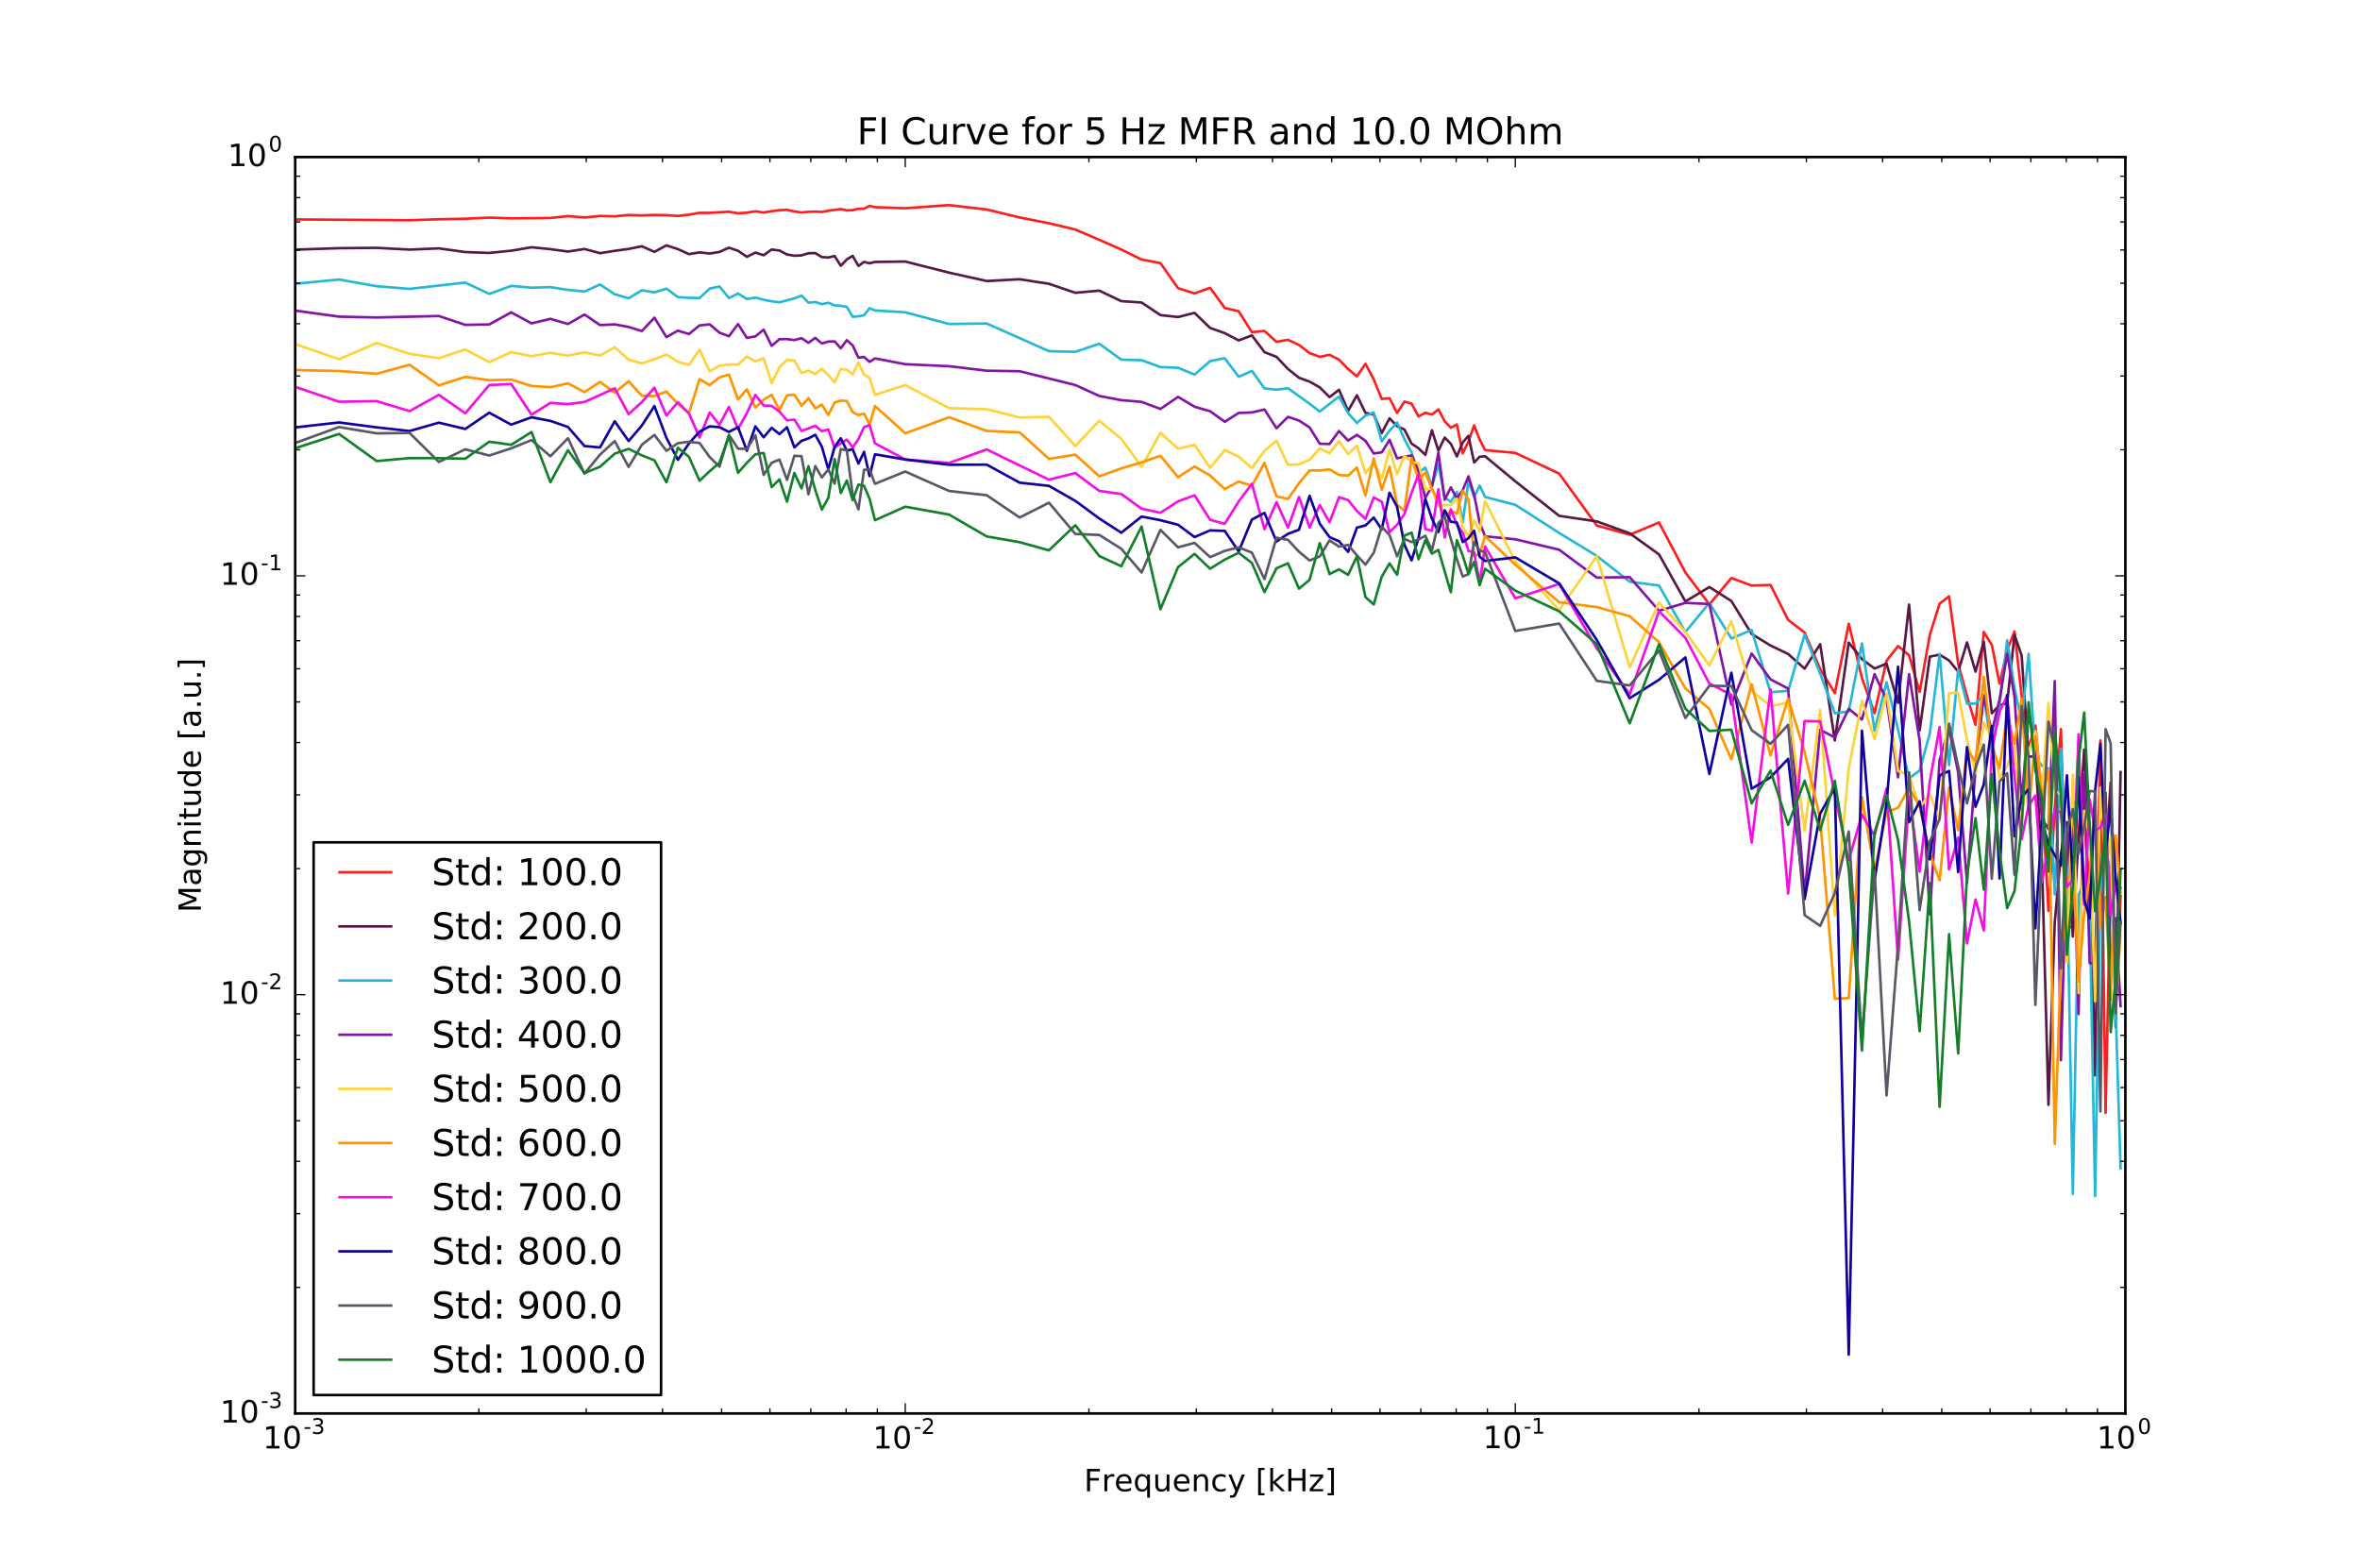<?xml version="1.0" encoding="utf-8" standalone="no"?>
<!DOCTYPE svg PUBLIC "-//W3C//DTD SVG 1.1//EN"
  "http://www.w3.org/Graphics/SVG/1.1/DTD/svg11.dtd">
<!-- Created with matplotlib (http://matplotlib.org/) -->
<svg height="612pt" version="1.1" viewBox="0 0 921 612" width="921pt" xmlns="http://www.w3.org/2000/svg" xmlns:xlink="http://www.w3.org/1999/xlink">
 <defs>
  <style type="text/css">
*{stroke-linecap:butt;stroke-linejoin:round;stroke-miterlimit:100000;}
  </style>
 </defs>
 <g id="figure_1">
  <g id="patch_1">
   <path d="M 0 612.9 
L 921.6 612.9 
L 921.6 0 
L 0 0 
z
" style="fill:#ffffff;"/>
  </g>
  <g id="axes_1">
   <g id="patch_2">
    <path d="M 115.2 551.61 
L 829.44 551.61 
L 829.44 61.29 
L 115.2 61.29 
z
" style="fill:#ffffff;"/>
   </g>
   <g id="line2d_1">
    <path clip-path="url(#p159be3983d)" d="M 115.2 85.635 
L 159.845 85.948 
L 171.275 85.57 
L 181.566 85.362 
L 190.925 84.928 
L 199.506 85.211 
L 214.789 85.07 
L 221.659 84.327 
L 228.101 84.864 
L 234.166 84.28 
L 239.894 84.422 
L 245.321 83.918 
L 250.477 84.07 
L 255.389 83.901 
L 260.078 83.977 
L 264.563 84.269 
L 268.862 83.783 
L 272.989 83.064 
L 276.958 83.056 
L 284.466 82.631 
L 288.025 83.234 
L 291.466 83.004 
L 294.795 82.479 
L 298.021 82.941 
L 301.149 82.404 
L 304.186 82.046 
L 307.135 81.893 
L 310.003 82.514 
L 312.794 82.926 
L 315.511 82.667 
L 318.158 82.58 
L 320.74 82.716 
L 323.258 82.223 
L 328.119 81.594 
L 330.466 82.114 
L 332.761 82.014 
L 335.006 81.474 
L 337.203 81.454 
L 339.355 80.329 
L 341.463 80.858 
L 353.28 81.275 
L 370.394 80.041 
L 385.073 81.767 
L 397.925 84.861 
L 409.355 87.125 
L 419.646 89.582 
L 429.005 93.586 
L 437.586 97.394 
L 445.51 101.286 
L 452.869 102.682 
L 459.739 112.464 
L 466.181 114.51 
L 472.246 112.306 
L 477.974 120.182 
L 483.401 121.473 
L 488.557 129.642 
L 493.469 129.153 
L 498.158 133.388 
L 502.643 132.604 
L 506.942 134.628 
L 511.069 137.788 
L 515.038 139.251 
L 518.86 138.449 
L 522.546 140.336 
L 526.105 144.033 
L 529.546 146.854 
L 532.875 142.003 
L 536.101 148.034 
L 539.229 155.685 
L 542.266 155.418 
L 545.215 161.135 
L 548.083 156.711 
L 550.874 157.534 
L 553.591 162.524 
L 556.238 161.068 
L 558.82 161.78 
L 561.338 159.771 
L 563.797 164.419 
L 566.199 166.933 
L 568.546 165.656 
L 570.841 176.887 
L 573.086 172.247 
L 575.283 166.015 
L 577.435 171.543 
L 579.543 175.643 
L 591.36 176.744 
L 608.474 184.84 
L 623.153 205.093 
L 636.005 208.679 
L 647.435 203.899 
L 657.726 223.404 
L 667.085 235.864 
L 675.666 225.576 
L 683.59 228.512 
L 690.949 228.297 
L 697.819 241.893 
L 704.261 246.855 
L 710.326 261.111 
L 716.054 270.495 
L 721.481 243.416 
L 726.637 264.602 
L 731.549 278.319 
L 736.238 257.834 
L 740.723 252.13 
L 745.022 255.709 
L 749.149 270.013 
L 753.118 247.75 
L 756.94 235.569 
L 760.626 232.721 
L 764.185 259.037 
L 767.626 271.624 
L 770.955 282.878 
L 774.181 246.639 
L 777.309 251.666 
L 780.346 266.808 
L 783.295 253.793 
L 786.163 246.419 
L 788.954 271.516 
L 791.671 291.949 
L 794.318 283.124 
L 796.9 310.609 
L 799.418 355.517 
L 801.877 315.808 
L 804.279 284.513 
L 806.626 362.359 
L 808.921 361.428 
L 811.166 297.253 
L 813.363 320.464 
L 815.515 346.206 
L 817.623 383.217 
L 819.689 288.955 
L 821.714 434.31 
L 823.7 340.417 
L 825.649 387.175 
L 827.562 349.732 
L 827.562 349.732 
" style="fill:none;stroke:#ff1e1e;stroke-linecap:square;"/>
   </g>
   <g id="line2d_2">
    <path clip-path="url(#p159be3983d)" d="M 115.2 97.423 
L 132.314 96.851 
L 146.993 96.722 
L 159.845 97.407 
L 171.275 96.932 
L 181.566 98.362 
L 190.925 98.704 
L 199.506 97.836 
L 207.43 96.5 
L 214.789 97.232 
L 221.659 98.171 
L 228.101 97.166 
L 234.166 98.796 
L 239.894 97.888 
L 245.321 97.142 
L 250.477 96.115 
L 255.389 98.294 
L 260.078 95.76 
L 264.563 97.216 
L 268.862 99.178 
L 272.989 98.491 
L 276.958 98.937 
L 280.78 98.323 
L 284.466 96.666 
L 288.025 97.87 
L 291.466 100.211 
L 294.795 98.558 
L 298.021 99.61 
L 301.149 97.363 
L 304.186 97.762 
L 307.135 99.314 
L 310.003 99.808 
L 312.794 99.663 
L 315.511 98.835 
L 318.158 98.763 
L 320.74 100.335 
L 323.258 100.492 
L 325.717 99.915 
L 328.119 103.725 
L 330.466 101.243 
L 332.761 99.857 
L 335.006 103.771 
L 337.203 102.212 
L 339.355 102.746 
L 341.463 102.224 
L 353.28 102.061 
L 370.394 106.406 
L 385.073 109.667 
L 397.925 108.974 
L 409.355 110.754 
L 419.646 114.262 
L 429.005 113.419 
L 437.586 117.529 
L 445.51 118.054 
L 452.869 122.973 
L 459.739 123.719 
L 466.181 122.104 
L 472.246 127.975 
L 477.974 130.013 
L 483.401 132.851 
L 488.557 130.893 
L 493.469 137.424 
L 498.158 139.259 
L 502.643 144.001 
L 506.942 147.422 
L 511.069 148.933 
L 515.038 151.158 
L 518.86 154.98 
L 522.546 152.111 
L 526.105 160.315 
L 529.546 154.273 
L 532.875 161.127 
L 536.101 161.743 
L 539.229 169.006 
L 542.266 163.236 
L 545.215 166.34 
L 548.083 167.612 
L 550.874 173.124 
L 553.591 174.957 
L 556.238 177.53 
L 558.82 167.916 
L 561.338 175.867 
L 563.797 170.749 
L 566.199 173.205 
L 568.546 178.111 
L 570.841 172.649 
L 573.086 170.092 
L 575.283 180.482 
L 577.435 178.267 
L 579.543 178.043 
L 591.36 187.84 
L 608.474 201.305 
L 623.153 203.48 
L 636.005 208.131 
L 647.435 216.354 
L 657.726 234.703 
L 667.085 229.103 
L 675.666 234.55 
L 683.59 247.396 
L 690.949 251.908 
L 697.819 255.211 
L 704.261 260.939 
L 710.326 251.392 
L 716.054 288.955 
L 721.481 250.774 
L 726.637 257.221 
L 731.549 260.895 
L 736.238 258.988 
L 740.723 274.299 
L 745.022 235.942 
L 749.149 285.081 
L 753.118 256.266 
L 756.94 255.477 
L 760.626 257.749 
L 764.185 262.095 
L 767.626 250.699 
L 770.955 262.106 
L 774.181 250.47 
L 777.309 278.345 
L 780.346 275.141 
L 783.295 274.445 
L 786.163 247.773 
L 788.954 255.835 
L 791.671 295.219 
L 794.318 295.327 
L 796.9 336.564 
L 799.418 431.144 
L 801.877 359.998 
L 804.279 333.374 
L 806.626 320.817 
L 808.921 365.49 
L 811.166 326.705 
L 813.363 292.519 
L 815.515 326.09 
L 817.623 419.662 
L 819.689 309.106 
L 821.714 335.767 
L 823.7 305.312 
L 825.649 400.793 
L 827.562 301.309 
L 827.562 301.309 
" style="fill:none;stroke:#581845;stroke-linecap:square;"/>
   </g>
   <g id="line2d_3">
    <path clip-path="url(#p159be3983d)" d="M 115.2 110.745 
L 132.314 109.087 
L 146.993 111.694 
L 159.845 112.73 
L 181.566 110.276 
L 190.925 114.694 
L 199.506 111.561 
L 207.43 112.276 
L 214.789 112.059 
L 221.659 113.108 
L 228.101 113.784 
L 234.166 111.017 
L 239.894 114.811 
L 245.321 116.425 
L 250.477 113.283 
L 255.389 114.105 
L 260.078 112.627 
L 264.563 115.955 
L 268.862 116.213 
L 272.989 116.334 
L 276.958 112.63 
L 280.78 111.799 
L 284.466 116.303 
L 288.025 114.551 
L 291.466 116.682 
L 294.795 116.126 
L 298.021 116.978 
L 301.149 117.587 
L 304.186 117.981 
L 310.003 116.444 
L 312.794 115.36 
L 315.511 118.11 
L 318.158 117.863 
L 320.74 118.704 
L 323.258 118.158 
L 325.717 119.151 
L 328.119 119.336 
L 330.466 119.744 
L 332.761 123.599 
L 335.006 123.436 
L 337.203 122.995 
L 339.355 120.26 
L 341.463 121.152 
L 353.28 121.89 
L 370.394 126.438 
L 385.073 126.242 
L 409.355 137.049 
L 419.646 137.302 
L 429.005 134.145 
L 437.586 140.362 
L 445.51 140.561 
L 452.869 143.261 
L 459.739 143.504 
L 466.181 146.177 
L 472.246 140.939 
L 477.974 139.795 
L 483.401 147.033 
L 488.557 144.742 
L 493.469 151.581 
L 498.158 152.074 
L 502.643 151.499 
L 511.069 157.565 
L 515.038 160.593 
L 522.546 154.759 
L 526.105 161.23 
L 529.546 165.071 
L 532.875 162.184 
L 536.101 161.007 
L 539.229 172.259 
L 542.266 168.086 
L 545.215 164.88 
L 548.083 171.41 
L 550.874 176.607 
L 553.591 184.621 
L 556.238 182.45 
L 558.82 189.932 
L 561.338 181.152 
L 563.797 194.203 
L 566.199 195.851 
L 568.546 191.957 
L 570.841 203.79 
L 573.086 187.779 
L 575.283 193.955 
L 577.435 189.484 
L 579.543 193.934 
L 591.36 197.009 
L 608.474 207.988 
L 623.153 216.946 
L 636.005 227.012 
L 647.435 228.513 
L 657.726 246.656 
L 667.085 235.288 
L 675.666 249.155 
L 683.59 245.844 
L 690.949 270.175 
L 697.819 269.584 
L 704.261 247.644 
L 710.326 262.884 
L 716.054 278.366 
L 721.481 277.627 
L 726.637 251.088 
L 731.549 285.18 
L 736.238 266.235 
L 740.723 284.731 
L 745.022 303.79 
L 749.149 300.686 
L 753.118 286.182 
L 756.94 255.151 
L 760.626 298.554 
L 764.185 261.126 
L 767.626 274.624 
L 770.955 274.553 
L 774.181 271.226 
L 777.309 292.936 
L 780.346 274.895 
L 783.295 249.83 
L 786.163 268.442 
L 788.954 281.734 
L 791.671 255.14 
L 794.318 295.642 
L 796.9 298.792 
L 799.418 299.916 
L 801.877 349.068 
L 804.279 292.204 
L 806.626 341.087 
L 808.921 465.943 
L 811.166 349.141 
L 813.363 344.961 
L 815.515 356.222 
L 817.623 466.801 
L 819.689 348.162 
L 821.714 332.949 
L 823.7 339.294 
L 825.649 394.097 
L 827.562 455.919 
L 827.562 455.919 
" style="fill:none;stroke:#26b7d8;stroke-linecap:square;"/>
   </g>
   <g id="line2d_4">
    <path clip-path="url(#p159be3983d)" d="M 115.2 121.211 
L 132.314 123.567 
L 146.993 123.899 
L 171.275 123.319 
L 181.566 126.777 
L 190.925 126.605 
L 199.506 121.903 
L 207.43 126.19 
L 214.789 124.42 
L 221.659 126.432 
L 228.101 122.752 
L 234.166 126.862 
L 239.894 126.586 
L 245.321 127.597 
L 250.477 129.185 
L 255.389 123.991 
L 260.078 131.537 
L 264.563 129.036 
L 268.862 130.363 
L 272.989 127.006 
L 276.958 126.582 
L 280.78 129.819 
L 284.466 131.218 
L 288.025 126.463 
L 291.466 131.864 
L 294.795 131.275 
L 298.021 128.647 
L 301.149 134.975 
L 304.186 132.37 
L 307.135 132.323 
L 310.003 132.723 
L 312.794 131.967 
L 315.511 133.778 
L 318.158 131.859 
L 320.74 134.04 
L 323.258 133.287 
L 325.717 133.228 
L 328.119 135.942 
L 330.466 132.751 
L 332.761 134.791 
L 335.006 139.59 
L 337.203 139.306 
L 339.355 141.207 
L 341.463 139.866 
L 353.28 142.134 
L 370.394 142.916 
L 385.073 144.663 
L 397.925 144.872 
L 419.646 150.27 
L 429.005 154.529 
L 437.586 156.164 
L 445.51 156.829 
L 452.869 159.583 
L 459.739 154.881 
L 466.181 158.729 
L 472.246 160.482 
L 477.974 164.605 
L 483.401 161.144 
L 488.557 160.968 
L 493.469 159.816 
L 498.158 167.136 
L 502.643 162.68 
L 506.942 164.114 
L 511.069 166.811 
L 515.038 173.165 
L 518.86 173.28 
L 522.546 168.211 
L 526.105 171.92 
L 529.546 169.715 
L 532.875 172.001 
L 536.101 176.979 
L 539.229 176.523 
L 542.266 171.646 
L 545.215 178.869 
L 548.083 178.195 
L 550.874 177.747 
L 553.591 183.683 
L 556.238 194.291 
L 558.82 189.818 
L 561.338 176.684 
L 563.797 195.011 
L 566.199 190.204 
L 568.546 194.528 
L 570.841 191.272 
L 573.086 185.901 
L 575.283 193.053 
L 577.435 203.89 
L 579.543 209.298 
L 591.36 210.46 
L 608.474 214.535 
L 623.153 225.412 
L 636.005 225.236 
L 647.435 238.366 
L 657.726 235.259 
L 667.085 235.72 
L 675.666 274.917 
L 683.59 255.047 
L 690.949 265.118 
L 697.819 268.719 
L 704.261 349.165 
L 710.326 284.802 
L 716.054 287.796 
L 721.481 276.608 
L 726.637 280.808 
L 731.549 263.069 
L 736.238 273.093 
L 740.723 303.34 
L 745.022 263.066 
L 749.149 289.036 
L 753.118 356.771 
L 756.94 296.566 
L 760.626 284.244 
L 764.185 301.454 
L 767.626 344.489 
L 770.955 300.142 
L 774.181 271.588 
L 777.309 285.695 
L 780.346 272.944 
L 783.295 255.131 
L 786.163 271.785 
L 788.954 313.38 
L 791.671 278.73 
L 794.318 290.676 
L 796.9 319.511 
L 799.418 323.524 
L 801.877 265.817 
L 804.279 413.733 
L 806.626 329.697 
L 808.921 320.719 
L 811.166 395.738 
L 813.363 302.186 
L 815.515 375.862 
L 817.623 375.798 
L 819.689 312.369 
L 821.714 309.351 
L 823.7 376.817 
L 825.649 358.32 
L 827.562 392.623 
L 827.562 392.623 
" style="fill:none;stroke:#8414a4;stroke-linecap:square;"/>
   </g>
   <g id="line2d_5">
    <path clip-path="url(#p159be3983d)" d="M 115.2 134.255 
L 132.314 140.21 
L 146.993 133.836 
L 159.845 138.093 
L 171.275 139.795 
L 181.566 136.357 
L 190.925 141.317 
L 199.506 137.423 
L 207.43 138.992 
L 214.789 137.708 
L 221.659 138.781 
L 228.101 137.499 
L 234.166 138.733 
L 239.894 135.532 
L 245.321 140.332 
L 250.477 141.822 
L 255.389 140.162 
L 260.078 138.396 
L 264.563 141.185 
L 268.862 142.443 
L 272.989 136.536 
L 276.958 144.883 
L 280.78 142.748 
L 284.466 142.256 
L 288.025 142.282 
L 291.466 139.153 
L 294.795 141.049 
L 298.021 139.821 
L 301.149 149.463 
L 304.186 143.329 
L 307.135 140.415 
L 310.003 140.732 
L 312.794 145.554 
L 315.511 144.661 
L 318.158 145.978 
L 320.74 143.916 
L 323.258 146.39 
L 325.717 149.214 
L 328.119 144.015 
L 330.466 144.303 
L 332.761 146.119 
L 335.006 141.484 
L 337.203 146.228 
L 339.355 147.429 
L 341.463 154.067 
L 353.28 150.3 
L 370.394 159.267 
L 385.073 159.694 
L 397.925 162.949 
L 409.355 162.673 
L 419.646 174.062 
L 429.005 164.182 
L 437.586 171.279 
L 445.51 182.184 
L 452.869 168.931 
L 459.739 175.08 
L 466.181 173.606 
L 472.246 182.559 
L 477.974 175.632 
L 483.401 178.172 
L 488.557 182.648 
L 493.469 175.919 
L 498.158 171.968 
L 502.643 181.418 
L 506.942 181.219 
L 511.069 179.443 
L 515.038 174.986 
L 518.86 176.875 
L 522.546 172.104 
L 526.105 177.231 
L 529.546 173.933 
L 532.875 184.695 
L 536.101 180.598 
L 539.229 186.751 
L 542.266 175.44 
L 545.215 185.061 
L 548.083 177.891 
L 550.874 180.278 
L 553.591 180.757 
L 556.238 190.905 
L 558.82 190.829 
L 561.338 197.587 
L 563.797 197.065 
L 566.199 197.104 
L 568.546 194.638 
L 570.841 205.552 
L 573.086 209.365 
L 575.283 203.181 
L 577.435 207.293 
L 579.543 195.582 
L 591.36 219.124 
L 608.474 238.125 
L 623.153 216.976 
L 636.005 260.382 
L 647.435 235.111 
L 657.726 246.593 
L 667.085 259.697 
L 675.666 242.471 
L 683.59 269.629 
L 690.949 275.524 
L 697.819 274.226 
L 704.261 324.199 
L 710.326 277.05 
L 716.054 357.405 
L 721.481 299.869 
L 726.637 273.547 
L 731.549 288.451 
L 736.238 270.675 
L 740.723 300.882 
L 745.022 302.408 
L 749.149 315.062 
L 753.118 309.985 
L 756.94 319.672 
L 760.626 270.49 
L 764.185 270.368 
L 767.626 288.862 
L 770.955 301.752 
L 774.181 281.948 
L 777.309 288.221 
L 780.346 303.432 
L 783.295 298.893 
L 786.163 291.419 
L 788.954 320.997 
L 791.671 293.625 
L 794.318 285.336 
L 796.9 309.382 
L 799.418 274.331 
L 801.877 308.568 
L 804.279 310.15 
L 806.626 375.627 
L 808.921 302.302 
L 811.166 387.526 
L 813.363 316.422 
L 815.515 327.691 
L 817.623 390.741 
L 819.689 307.322 
L 821.714 339.774 
L 823.7 326.362 
L 825.649 395.13 
L 827.562 365.016 
L 827.562 365.016 
" style="fill:none;stroke:#ffd23a;stroke-linecap:square;"/>
   </g>
   <g id="line2d_6">
    <path clip-path="url(#p159be3983d)" d="M 115.2 144.406 
L 132.314 144.782 
L 146.993 145.868 
L 159.845 142.344 
L 171.275 150.381 
L 181.566 147.059 
L 190.925 148.376 
L 199.506 148.16 
L 207.43 150.604 
L 214.789 151.115 
L 221.659 149.606 
L 228.101 153.021 
L 234.166 149.031 
L 239.894 153.234 
L 245.321 148.806 
L 250.477 154.456 
L 255.389 154.575 
L 260.078 152.808 
L 264.563 157.613 
L 268.862 161.225 
L 272.989 147.964 
L 276.958 150.25 
L 280.78 147.279 
L 284.466 146.183 
L 288.025 155.9 
L 291.466 151.938 
L 294.795 159.025 
L 298.021 155.993 
L 301.149 154.078 
L 304.186 159.992 
L 307.135 154.278 
L 310.003 154.017 
L 312.794 158.322 
L 315.511 155.414 
L 318.158 159.358 
L 320.74 157.898 
L 323.258 161.952 
L 325.717 157.081 
L 328.119 156.345 
L 330.466 156.477 
L 332.761 160.827 
L 335.006 161.992 
L 337.203 161.398 
L 339.355 165.664 
L 341.463 158.454 
L 353.28 169.098 
L 370.394 162.841 
L 385.073 168.165 
L 397.925 168.743 
L 409.355 179.072 
L 419.646 177.445 
L 429.005 185.894 
L 437.586 182.794 
L 445.51 180.434 
L 452.869 177.869 
L 459.739 186.226 
L 466.181 182.044 
L 472.246 185.568 
L 477.974 190.848 
L 483.401 187.927 
L 488.557 189.581 
L 493.469 180.614 
L 498.158 193.707 
L 502.643 194.715 
L 506.942 188.556 
L 511.069 183.594 
L 515.038 183.621 
L 518.86 183.151 
L 522.546 185.356 
L 526.105 185.582 
L 529.546 182.469 
L 532.875 193.371 
L 536.101 178.903 
L 539.229 191.104 
L 542.266 182.084 
L 545.215 196.944 
L 548.083 199.384 
L 550.874 178.72 
L 553.591 187.179 
L 556.238 184.413 
L 558.82 190.75 
L 561.338 195.538 
L 563.797 201.956 
L 566.199 199.214 
L 568.546 200.469 
L 570.841 191.52 
L 573.086 194.945 
L 575.283 216.872 
L 577.435 216.358 
L 579.543 209.189 
L 591.36 220.369 
L 608.474 235.029 
L 623.153 236.91 
L 636.005 240.484 
L 647.435 250.648 
L 657.726 268.666 
L 667.085 276.663 
L 675.666 296.321 
L 683.59 267.05 
L 690.949 294.795 
L 697.819 272.626 
L 704.261 293.479 
L 710.326 319.534 
L 716.054 389.741 
L 721.481 389.508 
L 726.637 311.062 
L 731.549 339.914 
L 736.238 316.987 
L 740.723 315.206 
L 745.022 307.56 
L 749.149 314.483 
L 753.118 333.078 
L 756.94 343.518 
L 760.626 307.397 
L 764.185 324.07 
L 767.626 292.453 
L 770.955 297.271 
L 774.181 264.169 
L 777.309 290.983 
L 780.346 299.684 
L 783.295 278.841 
L 786.163 290.397 
L 788.954 272.599 
L 791.671 317.877 
L 794.318 287.289 
L 796.9 311.226 
L 799.418 300.503 
L 801.877 446.449 
L 804.279 375.871 
L 806.626 344.983 
L 808.921 336.189 
L 811.166 383.026 
L 813.363 356.364 
L 815.515 341.68 
L 817.623 312.319 
L 819.689 362.166 
L 821.714 350.023 
L 823.7 390.053 
L 825.649 326.052 
L 827.562 348.572 
L 827.562 348.572 
" style="fill:none;stroke:#ff9300;stroke-linecap:square;"/>
   </g>
   <g id="line2d_7">
    <path clip-path="url(#p159be3983d)" d="M 115.2 150.961 
L 132.314 156.775 
L 146.993 156.547 
L 159.845 160.433 
L 171.275 154.07 
L 181.566 161.29 
L 190.925 150.278 
L 199.506 149.858 
L 207.43 161.827 
L 214.789 157.233 
L 221.659 157.704 
L 228.101 156.865 
L 239.894 151.545 
L 245.321 161.605 
L 250.477 156.912 
L 255.389 151.284 
L 260.078 162.155 
L 264.563 156.973 
L 268.862 161.336 
L 272.989 170.751 
L 276.958 160.994 
L 280.78 165.741 
L 284.466 158.771 
L 288.025 167.413 
L 291.466 161.206 
L 294.795 154.108 
L 298.021 158.246 
L 301.149 158.386 
L 304.186 160.629 
L 307.135 164.033 
L 310.003 163.747 
L 312.794 168.151 
L 315.511 167.212 
L 318.158 166.14 
L 320.74 168.258 
L 323.258 167.585 
L 325.717 174.747 
L 328.119 172.987 
L 330.466 171.556 
L 332.761 174.625 
L 335.006 171.317 
L 337.203 166.682 
L 339.355 165.876 
L 341.463 173.007 
L 353.28 179.326 
L 370.394 180.649 
L 385.073 175.403 
L 409.355 187.192 
L 419.646 184.621 
L 429.005 191.591 
L 437.586 192.78 
L 445.51 198.517 
L 452.869 200.097 
L 459.739 195.647 
L 466.181 193.298 
L 472.246 202.855 
L 477.974 204.422 
L 483.401 195.71 
L 488.557 188.795 
L 493.469 206.509 
L 498.158 195.949 
L 502.643 205.921 
L 506.942 193.939 
L 511.069 205.876 
L 515.038 197.106 
L 518.86 203.827 
L 522.546 194.027 
L 526.105 195.151 
L 529.546 199.416 
L 532.875 202.504 
L 536.101 194.132 
L 539.229 195.788 
L 542.266 207.682 
L 545.215 204.793 
L 548.083 200.592 
L 550.874 192.321 
L 553.591 185.106 
L 556.238 206.421 
L 558.82 207.167 
L 561.338 190.909 
L 563.797 209.741 
L 566.199 198.738 
L 568.546 204.819 
L 570.841 207.865 
L 573.086 215.008 
L 575.283 215.509 
L 577.435 227.586 
L 579.543 213.263 
L 591.36 233.491 
L 608.474 227.889 
L 623.153 253.061 
L 636.005 271.023 
L 647.435 238.491 
L 657.726 248.914 
L 667.085 266.75 
L 675.666 271.165 
L 683.59 328.78 
L 690.949 269.016 
L 697.819 348.699 
L 704.261 281.367 
L 710.326 281.522 
L 716.054 310.223 
L 721.481 335.619 
L 726.637 317.879 
L 731.549 326.153 
L 736.238 307.74 
L 740.723 374.44 
L 745.022 310.852 
L 749.149 340.104 
L 753.118 304.89 
L 756.94 283.734 
L 760.626 339.312 
L 764.185 326.868 
L 767.626 368.185 
L 770.955 351.02 
L 774.181 363.078 
L 777.309 292.849 
L 780.346 277.699 
L 783.295 271.546 
L 786.163 303.331 
L 788.954 327.508 
L 791.671 314.445 
L 794.318 310.442 
L 796.9 344.368 
L 801.877 315.687 
L 804.279 317.178 
L 806.626 346.169 
L 808.921 343.356 
L 811.166 286.526 
L 813.363 353.072 
L 815.515 311.988 
L 817.623 323.979 
L 819.689 322.95 
L 821.714 317.782 
L 823.7 357.028 
L 825.649 345.403 
L 827.562 346.523 
L 827.562 346.523 
" style="fill:none;stroke:#f50fe6;stroke-linecap:square;"/>
   </g>
   <g id="line2d_8">
    <path clip-path="url(#p159be3983d)" d="M 115.2 166.799 
L 132.314 164.861 
L 146.993 166.777 
L 159.845 168.212 
L 171.275 164.941 
L 181.566 167.396 
L 190.925 161.071 
L 199.506 165.724 
L 207.43 162.842 
L 214.789 164.25 
L 221.659 166.634 
L 228.101 174.071 
L 234.166 174.619 
L 239.894 164.402 
L 245.321 172.116 
L 250.477 166.09 
L 255.389 158.467 
L 260.078 170.897 
L 264.563 179.45 
L 268.862 173.065 
L 272.989 168.441 
L 276.958 166.392 
L 280.78 166.702 
L 284.466 168.544 
L 288.025 166.732 
L 291.466 175.925 
L 294.795 166.414 
L 298.021 170.652 
L 301.149 166.953 
L 304.186 169.418 
L 307.135 166.753 
L 310.003 174.601 
L 312.794 172.029 
L 315.511 171.092 
L 318.158 169.665 
L 320.74 174.332 
L 323.258 183.144 
L 325.717 174.375 
L 328.119 171.026 
L 330.466 175.854 
L 332.761 175.308 
L 335.006 180.904 
L 337.203 176.344 
L 339.355 185.797 
L 341.463 177.294 
L 353.28 179.337 
L 370.394 181.367 
L 385.073 181.324 
L 397.925 188.366 
L 409.355 189.602 
L 419.646 195.467 
L 429.005 202.334 
L 437.586 207.888 
L 445.51 201.587 
L 452.869 203.002 
L 459.739 204.781 
L 466.181 209.585 
L 472.246 206.985 
L 477.974 207.197 
L 483.401 215.229 
L 488.557 202.751 
L 493.469 200.161 
L 498.158 211.333 
L 502.643 208.32 
L 506.942 206.722 
L 511.069 193.503 
L 515.038 204.368 
L 518.86 209.614 
L 522.546 211.205 
L 526.105 215.374 
L 529.546 205.904 
L 532.875 205.052 
L 536.101 201.958 
L 539.229 206.601 
L 542.266 192.29 
L 545.215 197.74 
L 548.083 212.591 
L 550.874 218.698 
L 553.591 209.905 
L 556.238 194.718 
L 558.82 202.377 
L 561.338 207.619 
L 563.797 199.138 
L 566.199 203.603 
L 568.546 203.933 
L 570.841 211.549 
L 573.086 210.04 
L 575.283 207.127 
L 577.435 217.276 
L 579.543 218.926 
L 591.36 217.519 
L 608.474 227.658 
L 623.153 249.736 
L 636.005 272.486 
L 647.435 265.27 
L 657.726 256.571 
L 667.085 302.064 
L 675.666 262.527 
L 683.59 307.792 
L 690.949 303.379 
L 697.819 296.148 
L 704.261 350.878 
L 710.326 317.488 
L 716.054 307.434 
L 721.481 528.661 
L 726.637 285.145 
L 731.549 343.663 
L 736.238 313.386 
L 740.723 260.185 
L 745.022 320.866 
L 749.149 312.727 
L 753.118 335.367 
L 756.94 302.619 
L 760.626 300.862 
L 764.185 340.351 
L 767.626 291.532 
L 770.955 314.831 
L 774.181 306.114 
L 777.309 283.379 
L 780.346 342.821 
L 783.295 271.242 
L 786.163 326.424 
L 788.954 310.983 
L 791.671 308.032 
L 794.318 362.29 
L 796.9 320.309 
L 799.418 329.517 
L 804.279 337.76 
L 806.626 302.576 
L 808.921 343.443 
L 811.166 303.27 
L 813.363 351.005 
L 815.515 358.388 
L 817.623 308.556 
L 819.689 290.29 
L 821.714 333.345 
L 823.7 314.736 
L 825.649 342.681 
L 827.562 360.255 
L 827.562 360.255 
" style="fill:none;stroke:#1000a0;stroke-linecap:square;"/>
   </g>
   <g id="line2d_9">
    <path clip-path="url(#p159be3983d)" d="M 115.2 172.876 
L 132.314 166.66 
L 146.993 169.109 
L 159.845 168.965 
L 171.275 180.285 
L 181.566 175.345 
L 190.925 177.767 
L 199.506 174.948 
L 207.43 171.742 
L 214.789 178.055 
L 221.659 171.013 
L 228.101 184.818 
L 234.166 177.403 
L 239.894 172.129 
L 245.321 182.234 
L 250.477 173.567 
L 255.389 169.736 
L 260.078 175.932 
L 264.563 172.963 
L 268.862 172.395 
L 272.989 172.866 
L 276.958 178.369 
L 280.78 182.127 
L 284.466 169.712 
L 288.025 175.091 
L 291.466 175.184 
L 294.795 169.875 
L 298.021 185.321 
L 301.149 180.596 
L 304.186 179.352 
L 307.135 187.278 
L 310.003 177.871 
L 312.794 178.027 
L 315.511 192.873 
L 318.158 181.882 
L 320.74 186.337 
L 323.258 183.18 
L 325.717 188.739 
L 328.119 175.262 
L 330.466 175.756 
L 332.761 193.011 
L 335.006 198.797 
L 337.203 183.345 
L 339.355 183.198 
L 341.463 188.801 
L 353.28 184.019 
L 370.394 191.617 
L 385.073 193.262 
L 397.925 201.962 
L 409.355 196.187 
L 419.646 208.38 
L 429.005 208.759 
L 437.586 214.165 
L 445.51 223.414 
L 452.869 206.788 
L 459.739 213.597 
L 466.181 211.856 
L 472.246 217.415 
L 477.974 214.981 
L 483.401 213.61 
L 488.557 215.673 
L 493.469 225.983 
L 498.158 209.836 
L 502.643 210.68 
L 506.942 215.313 
L 511.069 218.73 
L 515.038 217.159 
L 518.86 210.872 
L 522.546 213.32 
L 526.105 212.659 
L 529.546 216.737 
L 532.875 220.346 
L 536.101 215.723 
L 539.229 205.566 
L 542.266 208.798 
L 545.215 217.118 
L 548.083 210.301 
L 550.874 211.53 
L 553.591 210.55 
L 556.238 209.08 
L 558.82 214.796 
L 561.338 204.113 
L 563.797 201.507 
L 566.199 210.33 
L 568.546 218.263 
L 570.841 224.985 
L 573.086 224.058 
L 575.283 211.547 
L 577.435 214.901 
L 579.543 215.425 
L 591.36 246.244 
L 608.474 243.339 
L 623.153 265.691 
L 636.005 267.486 
L 647.435 253.821 
L 657.726 280.192 
L 667.085 267.639 
L 675.666 267.728 
L 683.59 284.935 
L 690.949 290.29 
L 697.819 282.861 
L 704.261 357.137 
L 710.326 361.322 
L 716.054 348.55 
L 721.481 324.484 
L 726.637 405.721 
L 731.549 339.6 
L 736.238 427.464 
L 740.723 368.744 
L 745.022 301.447 
L 749.149 355.163 
L 753.118 328.473 
L 756.94 319.58 
L 760.626 282.438 
L 764.185 299.039 
L 767.626 313.511 
L 770.955 299.668 
L 774.181 290.596 
L 777.309 342.907 
L 780.346 304.997 
L 783.295 301.74 
L 786.163 341.388 
L 788.954 275.59 
L 791.671 295.527 
L 794.318 392.178 
L 796.9 330.602 
L 799.418 281.636 
L 801.877 292.464 
L 804.279 377.881 
L 806.626 324.204 
L 808.921 315.749 
L 811.166 333.236 
L 813.363 322.805 
L 815.515 308.68 
L 817.623 308.884 
L 819.689 433.733 
L 821.714 284.544 
L 823.7 290.137 
L 825.649 395.358 
L 827.562 359.792 
L 827.562 359.792 
" style="fill:none;stroke:#595866;stroke-linecap:square;"/>
   </g>
   <g id="line2d_10">
    <path clip-path="url(#p159be3983d)" d="M 115.2 174.934 
L 132.314 169.351 
L 146.993 179.932 
L 159.845 178.776 
L 171.275 178.798 
L 181.566 179.001 
L 190.925 172.4 
L 199.506 173.565 
L 207.43 168.6 
L 214.789 188.177 
L 221.659 175.668 
L 228.101 184.612 
L 234.166 182.145 
L 239.894 177.046 
L 245.321 175.167 
L 250.477 177.698 
L 255.389 179.633 
L 260.078 188.202 
L 264.563 174.731 
L 268.862 178.272 
L 272.989 187.592 
L 276.958 183.898 
L 280.78 180.584 
L 284.466 170.135 
L 288.025 184.497 
L 291.466 180.619 
L 294.795 177.3 
L 298.021 176.773 
L 301.149 190.081 
L 304.186 187.103 
L 307.135 195.785 
L 310.003 184.574 
L 312.794 190.588 
L 315.511 181.942 
L 318.158 191.22 
L 320.74 198.855 
L 323.258 194.304 
L 325.717 179.155 
L 328.119 192.42 
L 330.466 187.545 
L 332.761 195.157 
L 335.006 189.111 
L 337.203 189.606 
L 339.355 194.649 
L 341.463 203 
L 353.28 197.739 
L 370.394 200.817 
L 385.073 209.349 
L 397.925 211.587 
L 409.355 214.766 
L 419.646 204.976 
L 429.005 216.994 
L 437.586 220.977 
L 445.51 205.486 
L 452.869 237.74 
L 459.739 221.321 
L 466.181 216.149 
L 472.246 221.944 
L 477.974 218.389 
L 483.401 215.733 
L 488.557 219.699 
L 493.469 231.088 
L 498.158 221.772 
L 502.643 219.832 
L 506.942 229.725 
L 511.069 226.296 
L 515.038 211.954 
L 518.86 224.026 
L 522.546 222.195 
L 526.105 224.325 
L 529.546 217.104 
L 532.875 233.049 
L 536.101 235.874 
L 539.229 225.074 
L 542.266 219.87 
L 545.215 224.31 
L 548.083 209.055 
L 550.874 207.859 
L 553.591 218.276 
L 556.238 210.78 
L 558.82 216.058 
L 561.338 214.595 
L 566.199 231.129 
L 568.546 210.774 
L 570.841 216.809 
L 573.086 224.011 
L 575.283 219.258 
L 577.435 228.382 
L 579.543 221.967 
L 591.36 230.491 
L 608.474 238.567 
L 623.153 251.384 
L 636.005 282.27 
L 647.435 251.451 
L 657.726 276.567 
L 667.085 285.248 
L 675.666 284.764 
L 683.59 313.49 
L 690.949 300.746 
L 697.819 321.922 
L 704.261 304.669 
L 710.326 323.967 
L 716.054 304.71 
L 721.481 339.195 
L 726.637 409.972 
L 731.549 324.838 
L 736.238 310.296 
L 740.723 327.866 
L 745.022 359.583 
L 749.149 402.43 
L 753.118 344.647 
L 756.94 431.939 
L 760.626 364.56 
L 764.185 411.118 
L 767.626 341.255 
L 770.955 319.243 
L 774.181 347.144 
L 777.309 302.146 
L 780.346 332.565 
L 783.295 354.379 
L 786.163 347.791 
L 788.954 322.592 
L 791.671 274.02 
L 794.318 300.718 
L 796.9 311.317 
L 799.418 340.132 
L 801.877 285.014 
L 804.279 309.749 
L 806.626 372.567 
L 808.921 346.017 
L 811.166 296.592 
L 813.363 278.07 
L 815.515 322.133 
L 817.623 355.638 
L 819.689 342.188 
L 821.714 323.586 
L 823.7 402.779 
L 825.649 381.708 
L 827.562 339.194 
L 827.562 339.194 
" style="fill:none;stroke:#147f2a;stroke-linecap:square;"/>
   </g>
   <g id="patch_3">
    <path d="M 829.44 551.61 
L 829.44 61.29 
" style="fill:none;stroke:#000000;stroke-linecap:square;stroke-linejoin:miter;"/>
   </g>
   <g id="patch_4">
    <path d="M 115.2 551.61 
L 115.2 61.29 
" style="fill:none;stroke:#000000;stroke-linecap:square;stroke-linejoin:miter;"/>
   </g>
   <g id="patch_5">
    <path d="M 115.2 61.29 
L 829.44 61.29 
" style="fill:none;stroke:#000000;stroke-linecap:square;stroke-linejoin:miter;"/>
   </g>
   <g id="patch_6">
    <path d="M 115.2 551.61 
L 829.44 551.61 
" style="fill:none;stroke:#000000;stroke-linecap:square;stroke-linejoin:miter;"/>
   </g>
   <g id="matplotlib.axis_1">
    <g id="xtick_1">
     <g id="line2d_11">
      <defs>
       <path d="M 0 0 
L 0 -4 
" id="m9955e5a5b5" style="stroke:#000000;stroke-width:0.5;"/>
      </defs>
      <g>
       <use style="stroke:#000000;stroke-width:0.5;" x="115.2" xlink:href="#m9955e5a5b5" y="551.61"/>
      </g>
     </g>
     <g id="line2d_12">
      <defs>
       <path d="M 0 0 
L 0 4 
" id="m62a6107324" style="stroke:#000000;stroke-width:0.5;"/>
      </defs>
      <g>
       <use style="stroke:#000000;stroke-width:0.5;" x="115.2" xlink:href="#m62a6107324" y="61.29"/>
      </g>
     </g>
     <g id="text_1">
      <!-- $\mathdefault{10^{-3}}$ -->
      <defs>
       <path d="M 12.406 8.297 
L 28.516 8.297 
L 28.516 63.922 
L 10.984 60.406 
L 10.984 69.391 
L 28.422 72.906 
L 38.281 72.906 
L 38.281 8.297 
L 54.391 8.297 
L 54.391 0 
L 12.406 0 
z
" id="BitstreamVeraSans-Roman-31"/>
       <path d="M 4.891 31.391 
L 31.203 31.391 
L 31.203 23.391 
L 4.891 23.391 
z
" id="BitstreamVeraSans-Roman-2d"/>
       <path d="M 40.578 39.312 
Q 47.656 37.797 51.625 33 
Q 55.609 28.219 55.609 21.188 
Q 55.609 10.406 48.188 4.484 
Q 40.766 -1.422 27.094 -1.422 
Q 22.516 -1.422 17.656 -0.516 
Q 12.797 0.391 7.625 2.203 
L 7.625 11.719 
Q 11.719 9.328 16.594 8.109 
Q 21.484 6.891 26.812 6.891 
Q 36.078 6.891 40.938 10.547 
Q 45.797 14.203 45.797 21.188 
Q 45.797 27.641 41.281 31.266 
Q 36.766 34.906 28.719 34.906 
L 20.219 34.906 
L 20.219 43.016 
L 29.109 43.016 
Q 36.375 43.016 40.234 45.922 
Q 44.094 48.828 44.094 54.297 
Q 44.094 59.906 40.109 62.906 
Q 36.141 65.922 28.719 65.922 
Q 24.656 65.922 20.016 65.031 
Q 15.375 64.156 9.812 62.312 
L 9.812 71.094 
Q 15.438 72.656 20.344 73.438 
Q 25.25 74.219 29.594 74.219 
Q 40.828 74.219 47.359 69.109 
Q 53.906 64.016 53.906 55.328 
Q 53.906 49.266 50.438 45.094 
Q 46.969 40.922 40.578 39.312 
" id="BitstreamVeraSans-Roman-33"/>
       <path d="M 31.781 66.406 
Q 24.172 66.406 20.328 58.906 
Q 16.5 51.422 16.5 36.375 
Q 16.5 21.391 20.328 13.891 
Q 24.172 6.391 31.781 6.391 
Q 39.453 6.391 43.281 13.891 
Q 47.125 21.391 47.125 36.375 
Q 47.125 51.422 43.281 58.906 
Q 39.453 66.406 31.781 66.406 
M 31.781 74.219 
Q 44.047 74.219 50.516 64.516 
Q 56.984 54.828 56.984 36.375 
Q 56.984 17.969 50.516 8.266 
Q 44.047 -1.422 31.781 -1.422 
Q 19.531 -1.422 13.062 8.266 
Q 6.594 17.969 6.594 36.375 
Q 6.594 54.828 13.062 64.516 
Q 19.531 74.219 31.781 74.219 
" id="BitstreamVeraSans-Roman-30"/>
      </defs>
      <g transform="translate(102.54 565.354)scale(0.12 -0.12)">
       <use transform="translate(0.0 0.797)" xlink:href="#BitstreamVeraSans-Roman-31"/>
       <use transform="translate(63.623 0.797)" xlink:href="#BitstreamVeraSans-Roman-30"/>
       <use transform="translate(132.759 48.047)scale(0.7)" xlink:href="#BitstreamVeraSans-Roman-2d"/>
       <use transform="translate(158.017 48.047)scale(0.7)" xlink:href="#BitstreamVeraSans-Roman-33"/>
      </g>
     </g>
    </g>
    <g id="xtick_2">
     <g id="line2d_13">
      <g>
       <use style="stroke:#000000;stroke-width:0.5;" x="353.28" xlink:href="#m9955e5a5b5" y="551.61"/>
      </g>
     </g>
     <g id="line2d_14">
      <g>
       <use style="stroke:#000000;stroke-width:0.5;" x="353.28" xlink:href="#m62a6107324" y="61.29"/>
      </g>
     </g>
     <g id="text_2">
      <!-- $\mathdefault{10^{-2}}$ -->
      <defs>
       <path d="M 19.188 8.297 
L 53.609 8.297 
L 53.609 0 
L 7.328 0 
L 7.328 8.297 
Q 12.938 14.109 22.625 23.891 
Q 32.328 33.688 34.812 36.531 
Q 39.547 41.844 41.422 45.531 
Q 43.312 49.219 43.312 52.781 
Q 43.312 58.594 39.234 62.25 
Q 35.156 65.922 28.609 65.922 
Q 23.969 65.922 18.812 64.312 
Q 13.672 62.703 7.812 59.422 
L 7.812 69.391 
Q 13.766 71.781 18.938 73 
Q 24.125 74.219 28.422 74.219 
Q 39.75 74.219 46.484 68.547 
Q 53.219 62.891 53.219 53.422 
Q 53.219 48.922 51.531 44.891 
Q 49.859 40.875 45.406 35.406 
Q 44.188 33.984 37.641 27.219 
Q 31.109 20.453 19.188 8.297 
" id="BitstreamVeraSans-Roman-32"/>
      </defs>
      <g transform="translate(340.62 565.354)scale(0.12 -0.12)">
       <use transform="translate(0.0 0.797)" xlink:href="#BitstreamVeraSans-Roman-31"/>
       <use transform="translate(63.623 0.797)" xlink:href="#BitstreamVeraSans-Roman-30"/>
       <use transform="translate(132.759 48.047)scale(0.7)" xlink:href="#BitstreamVeraSans-Roman-2d"/>
       <use transform="translate(158.017 48.047)scale(0.7)" xlink:href="#BitstreamVeraSans-Roman-32"/>
      </g>
     </g>
    </g>
    <g id="xtick_3">
     <g id="line2d_15">
      <g>
       <use style="stroke:#000000;stroke-width:0.5;" x="591.36" xlink:href="#m9955e5a5b5" y="551.61"/>
      </g>
     </g>
     <g id="line2d_16">
      <g>
       <use style="stroke:#000000;stroke-width:0.5;" x="591.36" xlink:href="#m62a6107324" y="61.29"/>
      </g>
     </g>
     <g id="text_3">
      <!-- $\mathdefault{10^{-1}}$ -->
      <g transform="translate(578.7 565.234)scale(0.12 -0.12)">
       <use transform="translate(0.0 0.716)" xlink:href="#BitstreamVeraSans-Roman-31"/>
       <use transform="translate(63.623 0.716)" xlink:href="#BitstreamVeraSans-Roman-30"/>
       <use transform="translate(132.759 47.966)scale(0.7)" xlink:href="#BitstreamVeraSans-Roman-2d"/>
       <use transform="translate(158.017 47.966)scale(0.7)" xlink:href="#BitstreamVeraSans-Roman-31"/>
      </g>
     </g>
    </g>
    <g id="xtick_4">
     <g id="line2d_17">
      <g>
       <use style="stroke:#000000;stroke-width:0.5;" x="829.44" xlink:href="#m9955e5a5b5" y="551.61"/>
      </g>
     </g>
     <g id="line2d_18">
      <g>
       <use style="stroke:#000000;stroke-width:0.5;" x="829.44" xlink:href="#m62a6107324" y="61.29"/>
      </g>
     </g>
     <g id="text_4">
      <!-- $\mathdefault{10^{0}}$ -->
      <g transform="translate(818.28 565.354)scale(0.12 -0.12)">
       <use transform="translate(0.0 0.797)" xlink:href="#BitstreamVeraSans-Roman-31"/>
       <use transform="translate(63.623 0.797)" xlink:href="#BitstreamVeraSans-Roman-30"/>
       <use transform="translate(132.759 48.047)scale(0.7)" xlink:href="#BitstreamVeraSans-Roman-30"/>
      </g>
     </g>
    </g>
    <g id="xtick_5">
     <g id="line2d_19">
      <defs>
       <path d="M 0 0 
L 0 -2 
" id="mb0766f7458" style="stroke:#000000;stroke-width:0.5;"/>
      </defs>
      <g>
       <use style="stroke:#000000;stroke-width:0.5;" x="186.869" xlink:href="#mb0766f7458" y="551.61"/>
      </g>
     </g>
     <g id="line2d_20">
      <defs>
       <path d="M 0 0 
L 0 2 
" id="m9eeee4c2ae" style="stroke:#000000;stroke-width:0.5;"/>
      </defs>
      <g>
       <use style="stroke:#000000;stroke-width:0.5;" x="186.869" xlink:href="#m9eeee4c2ae" y="61.29"/>
      </g>
     </g>
    </g>
    <g id="xtick_6">
     <g id="line2d_21">
      <g>
       <use style="stroke:#000000;stroke-width:0.5;" x="228.793" xlink:href="#mb0766f7458" y="551.61"/>
      </g>
     </g>
     <g id="line2d_22">
      <g>
       <use style="stroke:#000000;stroke-width:0.5;" x="228.793" xlink:href="#m9eeee4c2ae" y="61.29"/>
      </g>
     </g>
    </g>
    <g id="xtick_7">
     <g id="line2d_23">
      <g>
       <use style="stroke:#000000;stroke-width:0.5;" x="258.538" xlink:href="#mb0766f7458" y="551.61"/>
      </g>
     </g>
     <g id="line2d_24">
      <g>
       <use style="stroke:#000000;stroke-width:0.5;" x="258.538" xlink:href="#m9eeee4c2ae" y="61.29"/>
      </g>
     </g>
    </g>
    <g id="xtick_8">
     <g id="line2d_25">
      <g>
       <use style="stroke:#000000;stroke-width:0.5;" x="281.611" xlink:href="#mb0766f7458" y="551.61"/>
      </g>
     </g>
     <g id="line2d_26">
      <g>
       <use style="stroke:#000000;stroke-width:0.5;" x="281.611" xlink:href="#m9eeee4c2ae" y="61.29"/>
      </g>
     </g>
    </g>
    <g id="xtick_9">
     <g id="line2d_27">
      <g>
       <use style="stroke:#000000;stroke-width:0.5;" x="300.462" xlink:href="#mb0766f7458" y="551.61"/>
      </g>
     </g>
     <g id="line2d_28">
      <g>
       <use style="stroke:#000000;stroke-width:0.5;" x="300.462" xlink:href="#m9eeee4c2ae" y="61.29"/>
      </g>
     </g>
    </g>
    <g id="xtick_10">
     <g id="line2d_29">
      <g>
       <use style="stroke:#000000;stroke-width:0.5;" x="316.401" xlink:href="#mb0766f7458" y="551.61"/>
      </g>
     </g>
     <g id="line2d_30">
      <g>
       <use style="stroke:#000000;stroke-width:0.5;" x="316.401" xlink:href="#m9eeee4c2ae" y="61.29"/>
      </g>
     </g>
    </g>
    <g id="xtick_11">
     <g id="line2d_31">
      <g>
       <use style="stroke:#000000;stroke-width:0.5;" x="330.208" xlink:href="#mb0766f7458" y="551.61"/>
      </g>
     </g>
     <g id="line2d_32">
      <g>
       <use style="stroke:#000000;stroke-width:0.5;" x="330.208" xlink:href="#m9eeee4c2ae" y="61.29"/>
      </g>
     </g>
    </g>
    <g id="xtick_12">
     <g id="line2d_33">
      <g>
       <use style="stroke:#000000;stroke-width:0.5;" x="342.386" xlink:href="#mb0766f7458" y="551.61"/>
      </g>
     </g>
     <g id="line2d_34">
      <g>
       <use style="stroke:#000000;stroke-width:0.5;" x="342.386" xlink:href="#m9eeee4c2ae" y="61.29"/>
      </g>
     </g>
    </g>
    <g id="xtick_13">
     <g id="line2d_35">
      <g>
       <use style="stroke:#000000;stroke-width:0.5;" x="424.949" xlink:href="#mb0766f7458" y="551.61"/>
      </g>
     </g>
     <g id="line2d_36">
      <g>
       <use style="stroke:#000000;stroke-width:0.5;" x="424.949" xlink:href="#m9eeee4c2ae" y="61.29"/>
      </g>
     </g>
    </g>
    <g id="xtick_14">
     <g id="line2d_37">
      <g>
       <use style="stroke:#000000;stroke-width:0.5;" x="466.873" xlink:href="#mb0766f7458" y="551.61"/>
      </g>
     </g>
     <g id="line2d_38">
      <g>
       <use style="stroke:#000000;stroke-width:0.5;" x="466.873" xlink:href="#m9eeee4c2ae" y="61.29"/>
      </g>
     </g>
    </g>
    <g id="xtick_15">
     <g id="line2d_39">
      <g>
       <use style="stroke:#000000;stroke-width:0.5;" x="496.618" xlink:href="#mb0766f7458" y="551.61"/>
      </g>
     </g>
     <g id="line2d_40">
      <g>
       <use style="stroke:#000000;stroke-width:0.5;" x="496.618" xlink:href="#m9eeee4c2ae" y="61.29"/>
      </g>
     </g>
    </g>
    <g id="xtick_16">
     <g id="line2d_41">
      <g>
       <use style="stroke:#000000;stroke-width:0.5;" x="519.691" xlink:href="#mb0766f7458" y="551.61"/>
      </g>
     </g>
     <g id="line2d_42">
      <g>
       <use style="stroke:#000000;stroke-width:0.5;" x="519.691" xlink:href="#m9eeee4c2ae" y="61.29"/>
      </g>
     </g>
    </g>
    <g id="xtick_17">
     <g id="line2d_43">
      <g>
       <use style="stroke:#000000;stroke-width:0.5;" x="538.542" xlink:href="#mb0766f7458" y="551.61"/>
      </g>
     </g>
     <g id="line2d_44">
      <g>
       <use style="stroke:#000000;stroke-width:0.5;" x="538.542" xlink:href="#m9eeee4c2ae" y="61.29"/>
      </g>
     </g>
    </g>
    <g id="xtick_18">
     <g id="line2d_45">
      <g>
       <use style="stroke:#000000;stroke-width:0.5;" x="554.481" xlink:href="#mb0766f7458" y="551.61"/>
      </g>
     </g>
     <g id="line2d_46">
      <g>
       <use style="stroke:#000000;stroke-width:0.5;" x="554.481" xlink:href="#m9eeee4c2ae" y="61.29"/>
      </g>
     </g>
    </g>
    <g id="xtick_19">
     <g id="line2d_47">
      <g>
       <use style="stroke:#000000;stroke-width:0.5;" x="568.288" xlink:href="#mb0766f7458" y="551.61"/>
      </g>
     </g>
     <g id="line2d_48">
      <g>
       <use style="stroke:#000000;stroke-width:0.5;" x="568.288" xlink:href="#m9eeee4c2ae" y="61.29"/>
      </g>
     </g>
    </g>
    <g id="xtick_20">
     <g id="line2d_49">
      <g>
       <use style="stroke:#000000;stroke-width:0.5;" x="580.466" xlink:href="#mb0766f7458" y="551.61"/>
      </g>
     </g>
     <g id="line2d_50">
      <g>
       <use style="stroke:#000000;stroke-width:0.5;" x="580.466" xlink:href="#m9eeee4c2ae" y="61.29"/>
      </g>
     </g>
    </g>
    <g id="xtick_21">
     <g id="line2d_51">
      <g>
       <use style="stroke:#000000;stroke-width:0.5;" x="663.029" xlink:href="#mb0766f7458" y="551.61"/>
      </g>
     </g>
     <g id="line2d_52">
      <g>
       <use style="stroke:#000000;stroke-width:0.5;" x="663.029" xlink:href="#m9eeee4c2ae" y="61.29"/>
      </g>
     </g>
    </g>
    <g id="xtick_22">
     <g id="line2d_53">
      <g>
       <use style="stroke:#000000;stroke-width:0.5;" x="704.953" xlink:href="#mb0766f7458" y="551.61"/>
      </g>
     </g>
     <g id="line2d_54">
      <g>
       <use style="stroke:#000000;stroke-width:0.5;" x="704.953" xlink:href="#m9eeee4c2ae" y="61.29"/>
      </g>
     </g>
    </g>
    <g id="xtick_23">
     <g id="line2d_55">
      <g>
       <use style="stroke:#000000;stroke-width:0.5;" x="734.698" xlink:href="#mb0766f7458" y="551.61"/>
      </g>
     </g>
     <g id="line2d_56">
      <g>
       <use style="stroke:#000000;stroke-width:0.5;" x="734.698" xlink:href="#m9eeee4c2ae" y="61.29"/>
      </g>
     </g>
    </g>
    <g id="xtick_24">
     <g id="line2d_57">
      <g>
       <use style="stroke:#000000;stroke-width:0.5;" x="757.771" xlink:href="#mb0766f7458" y="551.61"/>
      </g>
     </g>
     <g id="line2d_58">
      <g>
       <use style="stroke:#000000;stroke-width:0.5;" x="757.771" xlink:href="#m9eeee4c2ae" y="61.29"/>
      </g>
     </g>
    </g>
    <g id="xtick_25">
     <g id="line2d_59">
      <g>
       <use style="stroke:#000000;stroke-width:0.5;" x="776.622" xlink:href="#mb0766f7458" y="551.61"/>
      </g>
     </g>
     <g id="line2d_60">
      <g>
       <use style="stroke:#000000;stroke-width:0.5;" x="776.622" xlink:href="#m9eeee4c2ae" y="61.29"/>
      </g>
     </g>
    </g>
    <g id="xtick_26">
     <g id="line2d_61">
      <g>
       <use style="stroke:#000000;stroke-width:0.5;" x="792.561" xlink:href="#mb0766f7458" y="551.61"/>
      </g>
     </g>
     <g id="line2d_62">
      <g>
       <use style="stroke:#000000;stroke-width:0.5;" x="792.561" xlink:href="#m9eeee4c2ae" y="61.29"/>
      </g>
     </g>
    </g>
    <g id="xtick_27">
     <g id="line2d_63">
      <g>
       <use style="stroke:#000000;stroke-width:0.5;" x="806.368" xlink:href="#mb0766f7458" y="551.61"/>
      </g>
     </g>
     <g id="line2d_64">
      <g>
       <use style="stroke:#000000;stroke-width:0.5;" x="806.368" xlink:href="#m9eeee4c2ae" y="61.29"/>
      </g>
     </g>
    </g>
    <g id="xtick_28">
     <g id="line2d_65">
      <g>
       <use style="stroke:#000000;stroke-width:0.5;" x="818.546" xlink:href="#mb0766f7458" y="551.61"/>
      </g>
     </g>
     <g id="line2d_66">
      <g>
       <use style="stroke:#000000;stroke-width:0.5;" x="818.546" xlink:href="#m9eeee4c2ae" y="61.29"/>
      </g>
     </g>
    </g>
    <g id="text_5">
     <!-- Frequency [kHz] -->
     <defs>
      <path d="M 9.078 75.984 
L 18.109 75.984 
L 18.109 31.109 
L 44.922 54.688 
L 56.391 54.688 
L 27.391 29.109 
L 57.625 0 
L 45.906 0 
L 18.109 26.703 
L 18.109 0 
L 9.078 0 
z
" id="BitstreamVeraSans-Roman-6b"/>
      <path d="M 56.203 29.594 
L 56.203 25.203 
L 14.891 25.203 
Q 15.484 15.922 20.484 11.062 
Q 25.484 6.203 34.422 6.203 
Q 39.594 6.203 44.453 7.469 
Q 49.312 8.734 54.109 11.281 
L 54.109 2.781 
Q 49.266 0.734 44.188 -0.344 
Q 39.109 -1.422 33.891 -1.422 
Q 20.797 -1.422 13.156 6.188 
Q 5.516 13.812 5.516 26.812 
Q 5.516 40.234 12.766 48.109 
Q 20.016 56 32.328 56 
Q 43.359 56 49.781 48.891 
Q 56.203 41.797 56.203 29.594 
M 47.219 32.234 
Q 47.125 39.594 43.094 43.984 
Q 39.062 48.391 32.422 48.391 
Q 24.906 48.391 20.391 44.141 
Q 15.875 39.891 15.188 32.172 
z
" id="BitstreamVeraSans-Roman-65"/>
      <path d="M 9.812 72.906 
L 51.703 72.906 
L 51.703 64.594 
L 19.672 64.594 
L 19.672 43.109 
L 48.578 43.109 
L 48.578 34.812 
L 19.672 34.812 
L 19.672 0 
L 9.812 0 
z
" id="BitstreamVeraSans-Roman-46"/>
      <path d="M 48.781 52.594 
L 48.781 44.188 
Q 44.969 46.297 41.141 47.344 
Q 37.312 48.391 33.406 48.391 
Q 24.656 48.391 19.812 42.844 
Q 14.984 37.312 14.984 27.297 
Q 14.984 17.281 19.812 11.734 
Q 24.656 6.203 33.406 6.203 
Q 37.312 6.203 41.141 7.25 
Q 44.969 8.297 48.781 10.406 
L 48.781 2.094 
Q 45.016 0.344 40.984 -0.531 
Q 36.969 -1.422 32.422 -1.422 
Q 20.062 -1.422 12.781 6.344 
Q 5.516 14.109 5.516 27.297 
Q 5.516 40.672 12.859 48.328 
Q 20.219 56 33.016 56 
Q 37.156 56 41.109 55.141 
Q 45.062 54.297 48.781 52.594 
" id="BitstreamVeraSans-Roman-63"/>
      <path d="M 9.812 72.906 
L 19.672 72.906 
L 19.672 43.016 
L 55.516 43.016 
L 55.516 72.906 
L 65.375 72.906 
L 65.375 0 
L 55.516 0 
L 55.516 34.719 
L 19.672 34.719 
L 19.672 0 
L 9.812 0 
z
" id="BitstreamVeraSans-Roman-48"/>
      <path d="M 14.797 27.297 
Q 14.797 17.391 18.875 11.75 
Q 22.953 6.109 30.078 6.109 
Q 37.203 6.109 41.297 11.75 
Q 45.406 17.391 45.406 27.297 
Q 45.406 37.203 41.297 42.844 
Q 37.203 48.484 30.078 48.484 
Q 22.953 48.484 18.875 42.844 
Q 14.797 37.203 14.797 27.297 
M 45.406 8.203 
Q 42.578 3.328 38.25 0.953 
Q 33.938 -1.422 27.875 -1.422 
Q 17.969 -1.422 11.734 6.484 
Q 5.516 14.406 5.516 27.297 
Q 5.516 40.188 11.734 48.094 
Q 17.969 56 27.875 56 
Q 33.938 56 38.25 53.625 
Q 42.578 51.266 45.406 46.391 
L 45.406 54.688 
L 54.391 54.688 
L 54.391 -20.797 
L 45.406 -20.797 
z
" id="BitstreamVeraSans-Roman-71"/>
      <path d="M 54.891 33.016 
L 54.891 0 
L 45.906 0 
L 45.906 32.719 
Q 45.906 40.484 42.875 44.328 
Q 39.844 48.188 33.797 48.188 
Q 26.516 48.188 22.312 43.547 
Q 18.109 38.922 18.109 30.906 
L 18.109 0 
L 9.078 0 
L 9.078 54.688 
L 18.109 54.688 
L 18.109 46.188 
Q 21.344 51.125 25.703 53.562 
Q 30.078 56 35.797 56 
Q 45.219 56 50.047 50.172 
Q 54.891 44.344 54.891 33.016 
" id="BitstreamVeraSans-Roman-6e"/>
      <path d="M 41.109 46.297 
Q 39.594 47.172 37.812 47.578 
Q 36.031 48 33.891 48 
Q 26.266 48 22.188 43.047 
Q 18.109 38.094 18.109 28.812 
L 18.109 0 
L 9.078 0 
L 9.078 54.688 
L 18.109 54.688 
L 18.109 46.188 
Q 20.953 51.172 25.484 53.578 
Q 30.031 56 36.531 56 
Q 37.453 56 38.578 55.875 
Q 39.703 55.766 41.062 55.516 
z
" id="BitstreamVeraSans-Roman-72"/>
      <path d="M 32.172 -5.078 
Q 28.375 -14.844 24.75 -17.812 
Q 21.141 -20.797 15.094 -20.797 
L 7.906 -20.797 
L 7.906 -13.281 
L 13.188 -13.281 
Q 16.891 -13.281 18.938 -11.516 
Q 21 -9.766 23.484 -3.219 
L 25.094 0.875 
L 2.984 54.688 
L 12.5 54.688 
L 29.594 11.922 
L 46.688 54.688 
L 56.203 54.688 
z
" id="BitstreamVeraSans-Roman-79"/>
      <path d="M 8.594 75.984 
L 29.297 75.984 
L 29.297 69 
L 17.578 69 
L 17.578 -6.203 
L 29.297 -6.203 
L 29.297 -13.188 
L 8.594 -13.188 
z
" id="BitstreamVeraSans-Roman-5b"/>
      <path d="M 30.422 75.984 
L 30.422 -13.188 
L 9.719 -13.188 
L 9.719 -6.203 
L 21.391 -6.203 
L 21.391 69 
L 9.719 69 
L 9.719 75.984 
z
" id="BitstreamVeraSans-Roman-5d"/>
      <path d="M 5.516 54.688 
L 48.188 54.688 
L 48.188 46.484 
L 14.406 7.172 
L 48.188 7.172 
L 48.188 0 
L 4.297 0 
L 4.297 8.203 
L 38.094 47.516 
L 5.516 47.516 
z
" id="BitstreamVeraSans-Roman-7a"/>
      <path id="BitstreamVeraSans-Roman-20"/>
      <path d="M 8.5 21.578 
L 8.5 54.688 
L 17.484 54.688 
L 17.484 21.922 
Q 17.484 14.156 20.5 10.266 
Q 23.531 6.391 29.594 6.391 
Q 36.859 6.391 41.078 11.031 
Q 45.312 15.672 45.312 23.688 
L 45.312 54.688 
L 54.297 54.688 
L 54.297 0 
L 45.312 0 
L 45.312 8.406 
Q 42.047 3.422 37.719 1 
Q 33.406 -1.422 27.688 -1.422 
Q 18.266 -1.422 13.375 4.438 
Q 8.5 10.297 8.5 21.578 
" id="BitstreamVeraSans-Roman-75"/>
     </defs>
     <g transform="translate(423.038 581.968)scale(0.12 -0.12)">
      <use xlink:href="#BitstreamVeraSans-Roman-46"/>
      <use x="57.41" xlink:href="#BitstreamVeraSans-Roman-72"/>
      <use x="98.492" xlink:href="#BitstreamVeraSans-Roman-65"/>
      <use x="160.016" xlink:href="#BitstreamVeraSans-Roman-71"/>
      <use x="223.492" xlink:href="#BitstreamVeraSans-Roman-75"/>
      <use x="286.871" xlink:href="#BitstreamVeraSans-Roman-65"/>
      <use x="348.395" xlink:href="#BitstreamVeraSans-Roman-6e"/>
      <use x="411.773" xlink:href="#BitstreamVeraSans-Roman-63"/>
      <use x="466.754" xlink:href="#BitstreamVeraSans-Roman-79"/>
      <use x="525.934" xlink:href="#BitstreamVeraSans-Roman-20"/>
      <use x="557.721" xlink:href="#BitstreamVeraSans-Roman-5b"/>
      <use x="596.734" xlink:href="#BitstreamVeraSans-Roman-6b"/>
      <use x="654.645" xlink:href="#BitstreamVeraSans-Roman-48"/>
      <use x="729.84" xlink:href="#BitstreamVeraSans-Roman-7a"/>
      <use x="782.33" xlink:href="#BitstreamVeraSans-Roman-5d"/>
     </g>
    </g>
   </g>
   <g id="matplotlib.axis_2">
    <g id="ytick_1">
     <g id="line2d_67">
      <defs>
       <path d="M 0 0 
L 4 0 
" id="m70edbb1d5a" style="stroke:#000000;stroke-width:0.5;"/>
      </defs>
      <g>
       <use style="stroke:#000000;stroke-width:0.5;" x="115.2" xlink:href="#m70edbb1d5a" y="551.61"/>
      </g>
     </g>
     <g id="line2d_68">
      <defs>
       <path d="M 0 0 
L -4 0 
" id="m0b1ba0f8d9" style="stroke:#000000;stroke-width:0.5;"/>
      </defs>
      <g>
       <use style="stroke:#000000;stroke-width:0.5;" x="829.44" xlink:href="#m0b1ba0f8d9" y="551.61"/>
      </g>
     </g>
     <g id="text_6">
      <!-- $\mathdefault{10^{-3}}$ -->
      <g transform="translate(85.88 555.234)scale(0.12 -0.12)">
       <use transform="translate(0.0 0.797)" xlink:href="#BitstreamVeraSans-Roman-31"/>
       <use transform="translate(63.623 0.797)" xlink:href="#BitstreamVeraSans-Roman-30"/>
       <use transform="translate(132.759 48.047)scale(0.7)" xlink:href="#BitstreamVeraSans-Roman-2d"/>
       <use transform="translate(158.017 48.047)scale(0.7)" xlink:href="#BitstreamVeraSans-Roman-33"/>
      </g>
     </g>
    </g>
    <g id="ytick_2">
     <g id="line2d_69">
      <g>
       <use style="stroke:#000000;stroke-width:0.5;" x="115.2" xlink:href="#m70edbb1d5a" y="388.17"/>
      </g>
     </g>
     <g id="line2d_70">
      <g>
       <use style="stroke:#000000;stroke-width:0.5;" x="829.44" xlink:href="#m0b1ba0f8d9" y="388.17"/>
      </g>
     </g>
     <g id="text_7">
      <!-- $\mathdefault{10^{-2}}$ -->
      <g transform="translate(85.88 391.794)scale(0.12 -0.12)">
       <use transform="translate(0.0 0.797)" xlink:href="#BitstreamVeraSans-Roman-31"/>
       <use transform="translate(63.623 0.797)" xlink:href="#BitstreamVeraSans-Roman-30"/>
       <use transform="translate(132.759 48.047)scale(0.7)" xlink:href="#BitstreamVeraSans-Roman-2d"/>
       <use transform="translate(158.017 48.047)scale(0.7)" xlink:href="#BitstreamVeraSans-Roman-32"/>
      </g>
     </g>
    </g>
    <g id="ytick_3">
     <g id="line2d_71">
      <g>
       <use style="stroke:#000000;stroke-width:0.5;" x="115.2" xlink:href="#m70edbb1d5a" y="224.73"/>
      </g>
     </g>
     <g id="line2d_72">
      <g>
       <use style="stroke:#000000;stroke-width:0.5;" x="829.44" xlink:href="#m0b1ba0f8d9" y="224.73"/>
      </g>
     </g>
     <g id="text_8">
      <!-- $\mathdefault{10^{-1}}$ -->
      <g transform="translate(85.88 228.294)scale(0.12 -0.12)">
       <use transform="translate(0.0 0.716)" xlink:href="#BitstreamVeraSans-Roman-31"/>
       <use transform="translate(63.623 0.716)" xlink:href="#BitstreamVeraSans-Roman-30"/>
       <use transform="translate(132.759 47.966)scale(0.7)" xlink:href="#BitstreamVeraSans-Roman-2d"/>
       <use transform="translate(158.017 47.966)scale(0.7)" xlink:href="#BitstreamVeraSans-Roman-31"/>
      </g>
     </g>
    </g>
    <g id="ytick_4">
     <g id="line2d_73">
      <g>
       <use style="stroke:#000000;stroke-width:0.5;" x="115.2" xlink:href="#m70edbb1d5a" y="61.29"/>
      </g>
     </g>
     <g id="line2d_74">
      <g>
       <use style="stroke:#000000;stroke-width:0.5;" x="829.44" xlink:href="#m0b1ba0f8d9" y="61.29"/>
      </g>
     </g>
     <g id="text_9">
      <!-- $\mathdefault{10^{0}}$ -->
      <g transform="translate(88.88 64.914)scale(0.12 -0.12)">
       <use transform="translate(0.0 0.797)" xlink:href="#BitstreamVeraSans-Roman-31"/>
       <use transform="translate(63.623 0.797)" xlink:href="#BitstreamVeraSans-Roman-30"/>
       <use transform="translate(132.759 48.047)scale(0.7)" xlink:href="#BitstreamVeraSans-Roman-30"/>
      </g>
     </g>
    </g>
    <g id="ytick_5">
     <g id="line2d_75">
      <defs>
       <path d="M 0 0 
L 2 0 
" id="mb837e6689e" style="stroke:#000000;stroke-width:0.5;"/>
      </defs>
      <g>
       <use style="stroke:#000000;stroke-width:0.5;" x="115.2" xlink:href="#mb837e6689e" y="502.41"/>
      </g>
     </g>
     <g id="line2d_76">
      <defs>
       <path d="M 0 0 
L -2 0 
" id="m3b175c45c9" style="stroke:#000000;stroke-width:0.5;"/>
      </defs>
      <g>
       <use style="stroke:#000000;stroke-width:0.5;" x="829.44" xlink:href="#m3b175c45c9" y="502.41"/>
      </g>
     </g>
    </g>
    <g id="ytick_6">
     <g id="line2d_77">
      <g>
       <use style="stroke:#000000;stroke-width:0.5;" x="115.2" xlink:href="#mb837e6689e" y="473.629"/>
      </g>
     </g>
     <g id="line2d_78">
      <g>
       <use style="stroke:#000000;stroke-width:0.5;" x="829.44" xlink:href="#m3b175c45c9" y="473.629"/>
      </g>
     </g>
    </g>
    <g id="ytick_7">
     <g id="line2d_79">
      <g>
       <use style="stroke:#000000;stroke-width:0.5;" x="115.2" xlink:href="#mb837e6689e" y="453.209"/>
      </g>
     </g>
     <g id="line2d_80">
      <g>
       <use style="stroke:#000000;stroke-width:0.5;" x="829.44" xlink:href="#m3b175c45c9" y="453.209"/>
      </g>
     </g>
    </g>
    <g id="ytick_8">
     <g id="line2d_81">
      <g>
       <use style="stroke:#000000;stroke-width:0.5;" x="115.2" xlink:href="#mb837e6689e" y="437.37"/>
      </g>
     </g>
     <g id="line2d_82">
      <g>
       <use style="stroke:#000000;stroke-width:0.5;" x="829.44" xlink:href="#m3b175c45c9" y="437.37"/>
      </g>
     </g>
    </g>
    <g id="ytick_9">
     <g id="line2d_83">
      <g>
       <use style="stroke:#000000;stroke-width:0.5;" x="115.2" xlink:href="#mb837e6689e" y="424.429"/>
      </g>
     </g>
     <g id="line2d_84">
      <g>
       <use style="stroke:#000000;stroke-width:0.5;" x="829.44" xlink:href="#m3b175c45c9" y="424.429"/>
      </g>
     </g>
    </g>
    <g id="ytick_10">
     <g id="line2d_85">
      <g>
       <use style="stroke:#000000;stroke-width:0.5;" x="115.2" xlink:href="#mb837e6689e" y="413.487"/>
      </g>
     </g>
     <g id="line2d_86">
      <g>
       <use style="stroke:#000000;stroke-width:0.5;" x="829.44" xlink:href="#m3b175c45c9" y="413.487"/>
      </g>
     </g>
    </g>
    <g id="ytick_11">
     <g id="line2d_87">
      <g>
       <use style="stroke:#000000;stroke-width:0.5;" x="115.2" xlink:href="#mb837e6689e" y="404.009"/>
      </g>
     </g>
     <g id="line2d_88">
      <g>
       <use style="stroke:#000000;stroke-width:0.5;" x="829.44" xlink:href="#m3b175c45c9" y="404.009"/>
      </g>
     </g>
    </g>
    <g id="ytick_12">
     <g id="line2d_89">
      <g>
       <use style="stroke:#000000;stroke-width:0.5;" x="115.2" xlink:href="#mb837e6689e" y="395.649"/>
      </g>
     </g>
     <g id="line2d_90">
      <g>
       <use style="stroke:#000000;stroke-width:0.5;" x="829.44" xlink:href="#m3b175c45c9" y="395.649"/>
      </g>
     </g>
    </g>
    <g id="ytick_13">
     <g id="line2d_91">
      <g>
       <use style="stroke:#000000;stroke-width:0.5;" x="115.2" xlink:href="#mb837e6689e" y="338.97"/>
      </g>
     </g>
     <g id="line2d_92">
      <g>
       <use style="stroke:#000000;stroke-width:0.5;" x="829.44" xlink:href="#m3b175c45c9" y="338.97"/>
      </g>
     </g>
    </g>
    <g id="ytick_14">
     <g id="line2d_93">
      <g>
       <use style="stroke:#000000;stroke-width:0.5;" x="115.2" xlink:href="#mb837e6689e" y="310.189"/>
      </g>
     </g>
     <g id="line2d_94">
      <g>
       <use style="stroke:#000000;stroke-width:0.5;" x="829.44" xlink:href="#m3b175c45c9" y="310.189"/>
      </g>
     </g>
    </g>
    <g id="ytick_15">
     <g id="line2d_95">
      <g>
       <use style="stroke:#000000;stroke-width:0.5;" x="115.2" xlink:href="#mb837e6689e" y="289.769"/>
      </g>
     </g>
     <g id="line2d_96">
      <g>
       <use style="stroke:#000000;stroke-width:0.5;" x="829.44" xlink:href="#m3b175c45c9" y="289.769"/>
      </g>
     </g>
    </g>
    <g id="ytick_16">
     <g id="line2d_97">
      <g>
       <use style="stroke:#000000;stroke-width:0.5;" x="115.2" xlink:href="#mb837e6689e" y="273.93"/>
      </g>
     </g>
     <g id="line2d_98">
      <g>
       <use style="stroke:#000000;stroke-width:0.5;" x="829.44" xlink:href="#m3b175c45c9" y="273.93"/>
      </g>
     </g>
    </g>
    <g id="ytick_17">
     <g id="line2d_99">
      <g>
       <use style="stroke:#000000;stroke-width:0.5;" x="115.2" xlink:href="#mb837e6689e" y="260.989"/>
      </g>
     </g>
     <g id="line2d_100">
      <g>
       <use style="stroke:#000000;stroke-width:0.5;" x="829.44" xlink:href="#m3b175c45c9" y="260.989"/>
      </g>
     </g>
    </g>
    <g id="ytick_18">
     <g id="line2d_101">
      <g>
       <use style="stroke:#000000;stroke-width:0.5;" x="115.2" xlink:href="#mb837e6689e" y="250.047"/>
      </g>
     </g>
     <g id="line2d_102">
      <g>
       <use style="stroke:#000000;stroke-width:0.5;" x="829.44" xlink:href="#m3b175c45c9" y="250.047"/>
      </g>
     </g>
    </g>
    <g id="ytick_19">
     <g id="line2d_103">
      <g>
       <use style="stroke:#000000;stroke-width:0.5;" x="115.2" xlink:href="#mb837e6689e" y="240.569"/>
      </g>
     </g>
     <g id="line2d_104">
      <g>
       <use style="stroke:#000000;stroke-width:0.5;" x="829.44" xlink:href="#m3b175c45c9" y="240.569"/>
      </g>
     </g>
    </g>
    <g id="ytick_20">
     <g id="line2d_105">
      <g>
       <use style="stroke:#000000;stroke-width:0.5;" x="115.2" xlink:href="#mb837e6689e" y="232.209"/>
      </g>
     </g>
     <g id="line2d_106">
      <g>
       <use style="stroke:#000000;stroke-width:0.5;" x="829.44" xlink:href="#m3b175c45c9" y="232.209"/>
      </g>
     </g>
    </g>
    <g id="ytick_21">
     <g id="line2d_107">
      <g>
       <use style="stroke:#000000;stroke-width:0.5;" x="115.2" xlink:href="#mb837e6689e" y="175.53"/>
      </g>
     </g>
     <g id="line2d_108">
      <g>
       <use style="stroke:#000000;stroke-width:0.5;" x="829.44" xlink:href="#m3b175c45c9" y="175.53"/>
      </g>
     </g>
    </g>
    <g id="ytick_22">
     <g id="line2d_109">
      <g>
       <use style="stroke:#000000;stroke-width:0.5;" x="115.2" xlink:href="#mb837e6689e" y="146.749"/>
      </g>
     </g>
     <g id="line2d_110">
      <g>
       <use style="stroke:#000000;stroke-width:0.5;" x="829.44" xlink:href="#m3b175c45c9" y="146.749"/>
      </g>
     </g>
    </g>
    <g id="ytick_23">
     <g id="line2d_111">
      <g>
       <use style="stroke:#000000;stroke-width:0.5;" x="115.2" xlink:href="#mb837e6689e" y="126.329"/>
      </g>
     </g>
     <g id="line2d_112">
      <g>
       <use style="stroke:#000000;stroke-width:0.5;" x="829.44" xlink:href="#m3b175c45c9" y="126.329"/>
      </g>
     </g>
    </g>
    <g id="ytick_24">
     <g id="line2d_113">
      <g>
       <use style="stroke:#000000;stroke-width:0.5;" x="115.2" xlink:href="#mb837e6689e" y="110.49"/>
      </g>
     </g>
     <g id="line2d_114">
      <g>
       <use style="stroke:#000000;stroke-width:0.5;" x="829.44" xlink:href="#m3b175c45c9" y="110.49"/>
      </g>
     </g>
    </g>
    <g id="ytick_25">
     <g id="line2d_115">
      <g>
       <use style="stroke:#000000;stroke-width:0.5;" x="115.2" xlink:href="#mb837e6689e" y="97.549"/>
      </g>
     </g>
     <g id="line2d_116">
      <g>
       <use style="stroke:#000000;stroke-width:0.5;" x="829.44" xlink:href="#m3b175c45c9" y="97.549"/>
      </g>
     </g>
    </g>
    <g id="ytick_26">
     <g id="line2d_117">
      <g>
       <use style="stroke:#000000;stroke-width:0.5;" x="115.2" xlink:href="#mb837e6689e" y="86.607"/>
      </g>
     </g>
     <g id="line2d_118">
      <g>
       <use style="stroke:#000000;stroke-width:0.5;" x="829.44" xlink:href="#m3b175c45c9" y="86.607"/>
      </g>
     </g>
    </g>
    <g id="ytick_27">
     <g id="line2d_119">
      <g>
       <use style="stroke:#000000;stroke-width:0.5;" x="115.2" xlink:href="#mb837e6689e" y="77.129"/>
      </g>
     </g>
     <g id="line2d_120">
      <g>
       <use style="stroke:#000000;stroke-width:0.5;" x="829.44" xlink:href="#m3b175c45c9" y="77.129"/>
      </g>
     </g>
    </g>
    <g id="ytick_28">
     <g id="line2d_121">
      <g>
       <use style="stroke:#000000;stroke-width:0.5;" x="115.2" xlink:href="#mb837e6689e" y="68.769"/>
      </g>
     </g>
     <g id="line2d_122">
      <g>
       <use style="stroke:#000000;stroke-width:0.5;" x="829.44" xlink:href="#m3b175c45c9" y="68.769"/>
      </g>
     </g>
    </g>
    <g id="text_10">
     <!-- Magnitude [a.u.] -->
     <defs>
      <path d="M 18.312 70.219 
L 18.312 54.688 
L 36.812 54.688 
L 36.812 47.703 
L 18.312 47.703 
L 18.312 18.016 
Q 18.312 11.328 20.141 9.422 
Q 21.969 7.516 27.594 7.516 
L 36.812 7.516 
L 36.812 0 
L 27.594 0 
Q 17.188 0 13.234 3.875 
Q 9.281 7.766 9.281 18.016 
L 9.281 47.703 
L 2.688 47.703 
L 2.688 54.688 
L 9.281 54.688 
L 9.281 70.219 
z
" id="BitstreamVeraSans-Roman-74"/>
      <path d="M 45.406 27.984 
Q 45.406 37.75 41.375 43.109 
Q 37.359 48.484 30.078 48.484 
Q 22.859 48.484 18.828 43.109 
Q 14.797 37.75 14.797 27.984 
Q 14.797 18.266 18.828 12.891 
Q 22.859 7.516 30.078 7.516 
Q 37.359 7.516 41.375 12.891 
Q 45.406 18.266 45.406 27.984 
M 54.391 6.781 
Q 54.391 -7.172 48.188 -13.984 
Q 42 -20.797 29.203 -20.797 
Q 24.469 -20.797 20.266 -20.094 
Q 16.062 -19.391 12.109 -17.922 
L 12.109 -9.188 
Q 16.062 -11.328 19.922 -12.344 
Q 23.781 -13.375 27.781 -13.375 
Q 36.625 -13.375 41.016 -8.766 
Q 45.406 -4.156 45.406 5.172 
L 45.406 9.625 
Q 42.625 4.781 38.281 2.391 
Q 33.938 0 27.875 0 
Q 17.828 0 11.672 7.656 
Q 5.516 15.328 5.516 27.984 
Q 5.516 40.672 11.672 48.328 
Q 17.828 56 27.875 56 
Q 33.938 56 38.281 53.609 
Q 42.625 51.219 45.406 46.391 
L 45.406 54.688 
L 54.391 54.688 
z
" id="BitstreamVeraSans-Roman-67"/>
      <path d="M 10.688 12.406 
L 21 12.406 
L 21 0 
L 10.688 0 
z
" id="BitstreamVeraSans-Roman-2e"/>
      <path d="M 9.812 72.906 
L 24.516 72.906 
L 43.109 23.297 
L 61.812 72.906 
L 76.516 72.906 
L 76.516 0 
L 66.891 0 
L 66.891 64.016 
L 48.094 14.016 
L 38.188 14.016 
L 19.391 64.016 
L 19.391 0 
L 9.812 0 
z
" id="BitstreamVeraSans-Roman-4d"/>
      <path d="M 9.422 54.688 
L 18.406 54.688 
L 18.406 0 
L 9.422 0 
z
M 9.422 75.984 
L 18.406 75.984 
L 18.406 64.594 
L 9.422 64.594 
z
" id="BitstreamVeraSans-Roman-69"/>
      <path d="M 45.406 46.391 
L 45.406 75.984 
L 54.391 75.984 
L 54.391 0 
L 45.406 0 
L 45.406 8.203 
Q 42.578 3.328 38.25 0.953 
Q 33.938 -1.422 27.875 -1.422 
Q 17.969 -1.422 11.734 6.484 
Q 5.516 14.406 5.516 27.297 
Q 5.516 40.188 11.734 48.094 
Q 17.969 56 27.875 56 
Q 33.938 56 38.25 53.625 
Q 42.578 51.266 45.406 46.391 
M 14.797 27.297 
Q 14.797 17.391 18.875 11.75 
Q 22.953 6.109 30.078 6.109 
Q 37.203 6.109 41.297 11.75 
Q 45.406 17.391 45.406 27.297 
Q 45.406 37.203 41.297 42.844 
Q 37.203 48.484 30.078 48.484 
Q 22.953 48.484 18.875 42.844 
Q 14.797 37.203 14.797 27.297 
" id="BitstreamVeraSans-Roman-64"/>
      <path d="M 34.281 27.484 
Q 23.391 27.484 19.188 25 
Q 14.984 22.516 14.984 16.5 
Q 14.984 11.719 18.141 8.906 
Q 21.297 6.109 26.703 6.109 
Q 34.188 6.109 38.703 11.406 
Q 43.219 16.703 43.219 25.484 
L 43.219 27.484 
z
M 52.203 31.203 
L 52.203 0 
L 43.219 0 
L 43.219 8.297 
Q 40.141 3.328 35.547 0.953 
Q 30.953 -1.422 24.312 -1.422 
Q 15.922 -1.422 10.953 3.297 
Q 6 8.016 6 15.922 
Q 6 25.141 12.172 29.828 
Q 18.359 34.516 30.609 34.516 
L 43.219 34.516 
L 43.219 35.406 
Q 43.219 41.609 39.141 45 
Q 35.062 48.391 27.688 48.391 
Q 23 48.391 18.547 47.266 
Q 14.109 46.141 10.016 43.891 
L 10.016 52.203 
Q 14.938 54.109 19.578 55.047 
Q 24.219 56 28.609 56 
Q 40.484 56 46.344 49.844 
Q 52.203 43.703 52.203 31.203 
" id="BitstreamVeraSans-Roman-61"/>
     </defs>
     <g transform="translate(78.384 356.12)rotate(-90.0)scale(0.12 -0.12)">
      <use xlink:href="#BitstreamVeraSans-Roman-4d"/>
      <use x="86.279" xlink:href="#BitstreamVeraSans-Roman-61"/>
      <use x="147.559" xlink:href="#BitstreamVeraSans-Roman-67"/>
      <use x="211.035" xlink:href="#BitstreamVeraSans-Roman-6e"/>
      <use x="274.414" xlink:href="#BitstreamVeraSans-Roman-69"/>
      <use x="302.197" xlink:href="#BitstreamVeraSans-Roman-74"/>
      <use x="341.406" xlink:href="#BitstreamVeraSans-Roman-75"/>
      <use x="404.785" xlink:href="#BitstreamVeraSans-Roman-64"/>
      <use x="468.262" xlink:href="#BitstreamVeraSans-Roman-65"/>
      <use x="529.785" xlink:href="#BitstreamVeraSans-Roman-20"/>
      <use x="561.572" xlink:href="#BitstreamVeraSans-Roman-5b"/>
      <use x="600.586" xlink:href="#BitstreamVeraSans-Roman-61"/>
      <use x="661.865" xlink:href="#BitstreamVeraSans-Roman-2e"/>
      <use x="693.652" xlink:href="#BitstreamVeraSans-Roman-75"/>
      <use x="757.031" xlink:href="#BitstreamVeraSans-Roman-2e"/>
      <use x="788.818" xlink:href="#BitstreamVeraSans-Roman-5d"/>
     </g>
    </g>
   </g>
   <g id="text_11">
    <!-- FI Curve for 5 Hz MFR and 10.0 MOhm -->
    <defs>
     <path d="M 52 44.188 
Q 55.375 50.25 60.062 53.125 
Q 64.75 56 71.094 56 
Q 79.641 56 84.281 50.016 
Q 88.922 44.047 88.922 33.016 
L 88.922 0 
L 79.891 0 
L 79.891 32.719 
Q 79.891 40.578 77.094 44.375 
Q 74.312 48.188 68.609 48.188 
Q 61.625 48.188 57.562 43.547 
Q 53.516 38.922 53.516 30.906 
L 53.516 0 
L 44.484 0 
L 44.484 32.719 
Q 44.484 40.625 41.703 44.406 
Q 38.922 48.188 33.109 48.188 
Q 26.219 48.188 22.156 43.531 
Q 18.109 38.875 18.109 30.906 
L 18.109 0 
L 9.078 0 
L 9.078 54.688 
L 18.109 54.688 
L 18.109 46.188 
Q 21.188 51.219 25.484 53.609 
Q 29.781 56 35.688 56 
Q 41.656 56 45.828 52.969 
Q 50 49.953 52 44.188 
" id="BitstreamVeraSans-Roman-6d"/>
     <path d="M 37.109 75.984 
L 37.109 68.5 
L 28.516 68.5 
Q 23.688 68.5 21.797 66.547 
Q 19.922 64.594 19.922 59.516 
L 19.922 54.688 
L 34.719 54.688 
L 34.719 47.703 
L 19.922 47.703 
L 19.922 0 
L 10.891 0 
L 10.891 47.703 
L 2.297 47.703 
L 2.297 54.688 
L 10.891 54.688 
L 10.891 58.5 
Q 10.891 67.625 15.141 71.797 
Q 19.391 75.984 28.609 75.984 
z
" id="BitstreamVeraSans-Roman-66"/>
     <path d="M 54.891 33.016 
L 54.891 0 
L 45.906 0 
L 45.906 32.719 
Q 45.906 40.484 42.875 44.328 
Q 39.844 48.188 33.797 48.188 
Q 26.516 48.188 22.312 43.547 
Q 18.109 38.922 18.109 30.906 
L 18.109 0 
L 9.078 0 
L 9.078 75.984 
L 18.109 75.984 
L 18.109 46.188 
Q 21.344 51.125 25.703 53.562 
Q 30.078 56 35.797 56 
Q 45.219 56 50.047 50.172 
Q 54.891 44.344 54.891 33.016 
" id="BitstreamVeraSans-Roman-68"/>
     <path d="M 39.406 66.219 
Q 28.656 66.219 22.328 58.203 
Q 16.016 50.203 16.016 36.375 
Q 16.016 22.609 22.328 14.594 
Q 28.656 6.594 39.406 6.594 
Q 50.141 6.594 56.422 14.594 
Q 62.703 22.609 62.703 36.375 
Q 62.703 50.203 56.422 58.203 
Q 50.141 66.219 39.406 66.219 
M 39.406 74.219 
Q 54.734 74.219 63.906 63.938 
Q 73.094 53.656 73.094 36.375 
Q 73.094 19.141 63.906 8.859 
Q 54.734 -1.422 39.406 -1.422 
Q 24.031 -1.422 14.812 8.828 
Q 5.609 19.094 5.609 36.375 
Q 5.609 53.656 14.812 63.938 
Q 24.031 74.219 39.406 74.219 
" id="BitstreamVeraSans-Roman-4f"/>
     <path d="M 9.812 72.906 
L 19.672 72.906 
L 19.672 0 
L 9.812 0 
z
" id="BitstreamVeraSans-Roman-49"/>
     <path d="M 30.609 48.391 
Q 23.391 48.391 19.188 42.75 
Q 14.984 37.109 14.984 27.297 
Q 14.984 17.484 19.156 11.844 
Q 23.344 6.203 30.609 6.203 
Q 37.797 6.203 41.984 11.859 
Q 46.188 17.531 46.188 27.297 
Q 46.188 37.016 41.984 42.703 
Q 37.797 48.391 30.609 48.391 
M 30.609 56 
Q 42.328 56 49.016 48.375 
Q 55.719 40.766 55.719 27.297 
Q 55.719 13.875 49.016 6.219 
Q 42.328 -1.422 30.609 -1.422 
Q 18.844 -1.422 12.172 6.219 
Q 5.516 13.875 5.516 27.297 
Q 5.516 40.766 12.172 48.375 
Q 18.844 56 30.609 56 
" id="BitstreamVeraSans-Roman-6f"/>
     <path d="M 64.406 67.281 
L 64.406 56.891 
Q 59.422 61.531 53.781 63.812 
Q 48.141 66.109 41.797 66.109 
Q 29.297 66.109 22.656 58.469 
Q 16.016 50.828 16.016 36.375 
Q 16.016 21.969 22.656 14.328 
Q 29.297 6.688 41.797 6.688 
Q 48.141 6.688 53.781 8.984 
Q 59.422 11.281 64.406 15.922 
L 64.406 5.609 
Q 59.234 2.094 53.438 0.328 
Q 47.656 -1.422 41.219 -1.422 
Q 24.656 -1.422 15.125 8.703 
Q 5.609 18.844 5.609 36.375 
Q 5.609 53.953 15.125 64.078 
Q 24.656 74.219 41.219 74.219 
Q 47.75 74.219 53.531 72.484 
Q 59.328 70.75 64.406 67.281 
" id="BitstreamVeraSans-Roman-43"/>
     <path d="M 2.984 54.688 
L 12.5 54.688 
L 29.594 8.797 
L 46.688 54.688 
L 56.203 54.688 
L 35.688 0 
L 23.484 0 
z
" id="BitstreamVeraSans-Roman-76"/>
     <path d="M 44.391 34.188 
Q 47.562 33.109 50.562 29.594 
Q 53.562 26.078 56.594 19.922 
L 66.609 0 
L 56 0 
L 46.688 18.703 
Q 43.062 26.031 39.672 28.422 
Q 36.281 30.812 30.422 30.812 
L 19.672 30.812 
L 19.672 0 
L 9.812 0 
L 9.812 72.906 
L 32.078 72.906 
Q 44.578 72.906 50.734 67.672 
Q 56.891 62.453 56.891 51.906 
Q 56.891 45.016 53.688 40.469 
Q 50.484 35.938 44.391 34.188 
M 19.672 64.797 
L 19.672 38.922 
L 32.078 38.922 
Q 39.203 38.922 42.844 42.219 
Q 46.484 45.516 46.484 51.906 
Q 46.484 58.297 42.844 61.547 
Q 39.203 64.797 32.078 64.797 
z
" id="BitstreamVeraSans-Roman-52"/>
     <path d="M 10.797 72.906 
L 49.516 72.906 
L 49.516 64.594 
L 19.828 64.594 
L 19.828 46.734 
Q 21.969 47.469 24.109 47.828 
Q 26.266 48.188 28.422 48.188 
Q 40.625 48.188 47.75 41.5 
Q 54.891 34.812 54.891 23.391 
Q 54.891 11.625 47.562 5.094 
Q 40.234 -1.422 26.906 -1.422 
Q 22.312 -1.422 17.547 -0.641 
Q 12.797 0.141 7.719 1.703 
L 7.719 11.625 
Q 12.109 9.234 16.797 8.062 
Q 21.484 6.891 26.703 6.891 
Q 35.156 6.891 40.078 11.328 
Q 45.016 15.766 45.016 23.391 
Q 45.016 31 40.078 35.438 
Q 35.156 39.891 26.703 39.891 
Q 22.75 39.891 18.812 39.016 
Q 14.891 38.141 10.797 36.281 
z
" id="BitstreamVeraSans-Roman-35"/>
    </defs>
    <g transform="translate(334.442 56.29)scale(0.144 -0.144)">
     <use xlink:href="#BitstreamVeraSans-Roman-46"/>
     <use x="57.52" xlink:href="#BitstreamVeraSans-Roman-49"/>
     <use x="87.012" xlink:href="#BitstreamVeraSans-Roman-20"/>
     <use x="118.799" xlink:href="#BitstreamVeraSans-Roman-43"/>
     <use x="188.623" xlink:href="#BitstreamVeraSans-Roman-75"/>
     <use x="252.002" xlink:href="#BitstreamVeraSans-Roman-72"/>
     <use x="293.115" xlink:href="#BitstreamVeraSans-Roman-76"/>
     <use x="352.295" xlink:href="#BitstreamVeraSans-Roman-65"/>
     <use x="413.818" xlink:href="#BitstreamVeraSans-Roman-20"/>
     <use x="445.605" xlink:href="#BitstreamVeraSans-Roman-66"/>
     <use x="480.811" xlink:href="#BitstreamVeraSans-Roman-6f"/>
     <use x="541.992" xlink:href="#BitstreamVeraSans-Roman-72"/>
     <use x="583.105" xlink:href="#BitstreamVeraSans-Roman-20"/>
     <use x="614.893" xlink:href="#BitstreamVeraSans-Roman-35"/>
     <use x="678.516" xlink:href="#BitstreamVeraSans-Roman-20"/>
     <use x="710.303" xlink:href="#BitstreamVeraSans-Roman-48"/>
     <use x="785.498" xlink:href="#BitstreamVeraSans-Roman-7a"/>
     <use x="837.988" xlink:href="#BitstreamVeraSans-Roman-20"/>
     <use x="869.775" xlink:href="#BitstreamVeraSans-Roman-4d"/>
     <use x="956.055" xlink:href="#BitstreamVeraSans-Roman-46"/>
     <use x="1013.574" xlink:href="#BitstreamVeraSans-Roman-52"/>
     <use x="1083.057" xlink:href="#BitstreamVeraSans-Roman-20"/>
     <use x="1114.844" xlink:href="#BitstreamVeraSans-Roman-61"/>
     <use x="1176.123" xlink:href="#BitstreamVeraSans-Roman-6e"/>
     <use x="1239.502" xlink:href="#BitstreamVeraSans-Roman-64"/>
     <use x="1302.979" xlink:href="#BitstreamVeraSans-Roman-20"/>
     <use x="1334.766" xlink:href="#BitstreamVeraSans-Roman-31"/>
     <use x="1398.389" xlink:href="#BitstreamVeraSans-Roman-30"/>
     <use x="1462.012" xlink:href="#BitstreamVeraSans-Roman-2e"/>
     <use x="1493.799" xlink:href="#BitstreamVeraSans-Roman-30"/>
     <use x="1557.422" xlink:href="#BitstreamVeraSans-Roman-20"/>
     <use x="1589.209" xlink:href="#BitstreamVeraSans-Roman-4d"/>
     <use x="1675.488" xlink:href="#BitstreamVeraSans-Roman-4f"/>
     <use x="1754.199" xlink:href="#BitstreamVeraSans-Roman-68"/>
     <use x="1817.578" xlink:href="#BitstreamVeraSans-Roman-6d"/>
    </g>
   </g>
   <g id="legend_1">
    <g id="patch_7">
     <path d="M 122.4 544.41 
L 257.983 544.41 
L 257.983 328.725 
L 122.4 328.725 
z
" style="fill:#ffffff;stroke:#000000;stroke-linejoin:miter;"/>
    </g>
    <g id="line2d_123">
     <path d="M 132.48 340.387 
L 152.64 340.387 
" style="fill:none;stroke:#ff1e1e;stroke-linecap:square;"/>
    </g>
    <g id="line2d_124"/>
    <g id="text_12">
     <!-- Std: 100.0 -->
     <defs>
      <path d="M 11.719 12.406 
L 22.016 12.406 
L 22.016 0 
L 11.719 0 
z
M 11.719 51.703 
L 22.016 51.703 
L 22.016 39.312 
L 11.719 39.312 
z
" id="BitstreamVeraSans-Roman-3a"/>
      <path d="M 53.516 70.516 
L 53.516 60.891 
Q 47.906 63.578 42.922 64.891 
Q 37.938 66.219 33.297 66.219 
Q 25.25 66.219 20.875 63.094 
Q 16.5 59.969 16.5 54.203 
Q 16.5 49.359 19.406 46.891 
Q 22.312 44.438 30.422 42.922 
L 36.375 41.703 
Q 47.406 39.594 52.656 34.297 
Q 57.906 29 57.906 20.125 
Q 57.906 9.516 50.797 4.047 
Q 43.703 -1.422 29.984 -1.422 
Q 24.812 -1.422 18.969 -0.25 
Q 13.141 0.922 6.891 3.219 
L 6.891 13.375 
Q 12.891 10.016 18.656 8.297 
Q 24.422 6.594 29.984 6.594 
Q 38.422 6.594 43.016 9.906 
Q 47.609 13.234 47.609 19.391 
Q 47.609 24.75 44.312 27.781 
Q 41.016 30.812 33.5 32.328 
L 27.484 33.5 
Q 16.453 35.688 11.516 40.375 
Q 6.594 45.062 6.594 53.422 
Q 6.594 63.094 13.406 68.656 
Q 20.219 74.219 32.172 74.219 
Q 37.312 74.219 42.625 73.281 
Q 47.953 72.359 53.516 70.516 
" id="BitstreamVeraSans-Roman-53"/>
     </defs>
     <g transform="translate(168.48 345.427)scale(0.144 -0.144)">
      <use xlink:href="#BitstreamVeraSans-Roman-53"/>
      <use x="63.477" xlink:href="#BitstreamVeraSans-Roman-74"/>
      <use x="102.686" xlink:href="#BitstreamVeraSans-Roman-64"/>
      <use x="166.162" xlink:href="#BitstreamVeraSans-Roman-3a"/>
      <use x="199.854" xlink:href="#BitstreamVeraSans-Roman-20"/>
      <use x="231.641" xlink:href="#BitstreamVeraSans-Roman-31"/>
      <use x="295.264" xlink:href="#BitstreamVeraSans-Roman-30"/>
      <use x="358.887" xlink:href="#BitstreamVeraSans-Roman-30"/>
      <use x="422.51" xlink:href="#BitstreamVeraSans-Roman-2e"/>
      <use x="454.297" xlink:href="#BitstreamVeraSans-Roman-30"/>
     </g>
    </g>
    <g id="line2d_125">
     <path d="M 132.48 361.523 
L 152.64 361.523 
" style="fill:none;stroke:#581845;stroke-linecap:square;"/>
    </g>
    <g id="line2d_126"/>
    <g id="text_13">
     <!-- Std: 200.0 -->
     <g transform="translate(168.48 366.563)scale(0.144 -0.144)">
      <use xlink:href="#BitstreamVeraSans-Roman-53"/>
      <use x="63.477" xlink:href="#BitstreamVeraSans-Roman-74"/>
      <use x="102.686" xlink:href="#BitstreamVeraSans-Roman-64"/>
      <use x="166.162" xlink:href="#BitstreamVeraSans-Roman-3a"/>
      <use x="199.854" xlink:href="#BitstreamVeraSans-Roman-20"/>
      <use x="231.641" xlink:href="#BitstreamVeraSans-Roman-32"/>
      <use x="295.264" xlink:href="#BitstreamVeraSans-Roman-30"/>
      <use x="358.887" xlink:href="#BitstreamVeraSans-Roman-30"/>
      <use x="422.51" xlink:href="#BitstreamVeraSans-Roman-2e"/>
      <use x="454.297" xlink:href="#BitstreamVeraSans-Roman-30"/>
     </g>
    </g>
    <g id="line2d_127">
     <path d="M 132.48 382.66 
L 152.64 382.66 
" style="fill:none;stroke:#26b7d8;stroke-linecap:square;"/>
    </g>
    <g id="line2d_128"/>
    <g id="text_14">
     <!-- Std: 300.0 -->
     <g transform="translate(168.48 387.7)scale(0.144 -0.144)">
      <use xlink:href="#BitstreamVeraSans-Roman-53"/>
      <use x="63.477" xlink:href="#BitstreamVeraSans-Roman-74"/>
      <use x="102.686" xlink:href="#BitstreamVeraSans-Roman-64"/>
      <use x="166.162" xlink:href="#BitstreamVeraSans-Roman-3a"/>
      <use x="199.854" xlink:href="#BitstreamVeraSans-Roman-20"/>
      <use x="231.641" xlink:href="#BitstreamVeraSans-Roman-33"/>
      <use x="295.264" xlink:href="#BitstreamVeraSans-Roman-30"/>
      <use x="358.887" xlink:href="#BitstreamVeraSans-Roman-30"/>
      <use x="422.51" xlink:href="#BitstreamVeraSans-Roman-2e"/>
      <use x="454.297" xlink:href="#BitstreamVeraSans-Roman-30"/>
     </g>
    </g>
    <g id="line2d_129">
     <path d="M 132.48 403.796 
L 152.64 403.796 
" style="fill:none;stroke:#8414a4;stroke-linecap:square;"/>
    </g>
    <g id="line2d_130"/>
    <g id="text_15">
     <!-- Std: 400.0 -->
     <defs>
      <path d="M 37.797 64.312 
L 12.891 25.391 
L 37.797 25.391 
z
M 35.203 72.906 
L 47.609 72.906 
L 47.609 25.391 
L 58.016 25.391 
L 58.016 17.188 
L 47.609 17.188 
L 47.609 0 
L 37.797 0 
L 37.797 17.188 
L 4.891 17.188 
L 4.891 26.703 
z
" id="BitstreamVeraSans-Roman-34"/>
     </defs>
     <g transform="translate(168.48 408.836)scale(0.144 -0.144)">
      <use xlink:href="#BitstreamVeraSans-Roman-53"/>
      <use x="63.477" xlink:href="#BitstreamVeraSans-Roman-74"/>
      <use x="102.686" xlink:href="#BitstreamVeraSans-Roman-64"/>
      <use x="166.162" xlink:href="#BitstreamVeraSans-Roman-3a"/>
      <use x="199.854" xlink:href="#BitstreamVeraSans-Roman-20"/>
      <use x="231.641" xlink:href="#BitstreamVeraSans-Roman-34"/>
      <use x="295.264" xlink:href="#BitstreamVeraSans-Roman-30"/>
      <use x="358.887" xlink:href="#BitstreamVeraSans-Roman-30"/>
      <use x="422.51" xlink:href="#BitstreamVeraSans-Roman-2e"/>
      <use x="454.297" xlink:href="#BitstreamVeraSans-Roman-30"/>
     </g>
    </g>
    <g id="line2d_131">
     <path d="M 132.48 424.933 
L 152.64 424.933 
" style="fill:none;stroke:#ffd23a;stroke-linecap:square;"/>
    </g>
    <g id="line2d_132"/>
    <g id="text_16">
     <!-- Std: 500.0 -->
     <g transform="translate(168.48 429.973)scale(0.144 -0.144)">
      <use xlink:href="#BitstreamVeraSans-Roman-53"/>
      <use x="63.477" xlink:href="#BitstreamVeraSans-Roman-74"/>
      <use x="102.686" xlink:href="#BitstreamVeraSans-Roman-64"/>
      <use x="166.162" xlink:href="#BitstreamVeraSans-Roman-3a"/>
      <use x="199.854" xlink:href="#BitstreamVeraSans-Roman-20"/>
      <use x="231.641" xlink:href="#BitstreamVeraSans-Roman-35"/>
      <use x="295.264" xlink:href="#BitstreamVeraSans-Roman-30"/>
      <use x="358.887" xlink:href="#BitstreamVeraSans-Roman-30"/>
      <use x="422.51" xlink:href="#BitstreamVeraSans-Roman-2e"/>
      <use x="454.297" xlink:href="#BitstreamVeraSans-Roman-30"/>
     </g>
    </g>
    <g id="line2d_133">
     <path d="M 132.48 446.069 
L 152.64 446.069 
" style="fill:none;stroke:#ff9300;stroke-linecap:square;"/>
    </g>
    <g id="line2d_134"/>
    <g id="text_17">
     <!-- Std: 600.0 -->
     <defs>
      <path d="M 33.016 40.375 
Q 26.375 40.375 22.484 35.828 
Q 18.609 31.297 18.609 23.391 
Q 18.609 15.531 22.484 10.953 
Q 26.375 6.391 33.016 6.391 
Q 39.656 6.391 43.531 10.953 
Q 47.406 15.531 47.406 23.391 
Q 47.406 31.297 43.531 35.828 
Q 39.656 40.375 33.016 40.375 
M 52.594 71.297 
L 52.594 62.312 
Q 48.875 64.062 45.094 64.984 
Q 41.312 65.922 37.594 65.922 
Q 27.828 65.922 22.672 59.328 
Q 17.531 52.734 16.797 39.406 
Q 19.672 43.656 24.016 45.922 
Q 28.375 48.188 33.594 48.188 
Q 44.578 48.188 50.953 41.516 
Q 57.328 34.859 57.328 23.391 
Q 57.328 12.156 50.688 5.359 
Q 44.047 -1.422 33.016 -1.422 
Q 20.359 -1.422 13.672 8.266 
Q 6.984 17.969 6.984 36.375 
Q 6.984 53.656 15.188 63.938 
Q 23.391 74.219 37.203 74.219 
Q 40.922 74.219 44.703 73.484 
Q 48.484 72.75 52.594 71.297 
" id="BitstreamVeraSans-Roman-36"/>
     </defs>
     <g transform="translate(168.48 451.109)scale(0.144 -0.144)">
      <use xlink:href="#BitstreamVeraSans-Roman-53"/>
      <use x="63.477" xlink:href="#BitstreamVeraSans-Roman-74"/>
      <use x="102.686" xlink:href="#BitstreamVeraSans-Roman-64"/>
      <use x="166.162" xlink:href="#BitstreamVeraSans-Roman-3a"/>
      <use x="199.854" xlink:href="#BitstreamVeraSans-Roman-20"/>
      <use x="231.641" xlink:href="#BitstreamVeraSans-Roman-36"/>
      <use x="295.264" xlink:href="#BitstreamVeraSans-Roman-30"/>
      <use x="358.887" xlink:href="#BitstreamVeraSans-Roman-30"/>
      <use x="422.51" xlink:href="#BitstreamVeraSans-Roman-2e"/>
      <use x="454.297" xlink:href="#BitstreamVeraSans-Roman-30"/>
     </g>
    </g>
    <g id="line2d_135">
     <path d="M 132.48 467.206 
L 152.64 467.206 
" style="fill:none;stroke:#f50fe6;stroke-linecap:square;"/>
    </g>
    <g id="line2d_136"/>
    <g id="text_18">
     <!-- Std: 700.0 -->
     <defs>
      <path d="M 8.203 72.906 
L 55.078 72.906 
L 55.078 68.703 
L 28.609 0 
L 18.312 0 
L 43.219 64.594 
L 8.203 64.594 
z
" id="BitstreamVeraSans-Roman-37"/>
     </defs>
     <g transform="translate(168.48 472.246)scale(0.144 -0.144)">
      <use xlink:href="#BitstreamVeraSans-Roman-53"/>
      <use x="63.477" xlink:href="#BitstreamVeraSans-Roman-74"/>
      <use x="102.686" xlink:href="#BitstreamVeraSans-Roman-64"/>
      <use x="166.162" xlink:href="#BitstreamVeraSans-Roman-3a"/>
      <use x="199.854" xlink:href="#BitstreamVeraSans-Roman-20"/>
      <use x="231.641" xlink:href="#BitstreamVeraSans-Roman-37"/>
      <use x="295.264" xlink:href="#BitstreamVeraSans-Roman-30"/>
      <use x="358.887" xlink:href="#BitstreamVeraSans-Roman-30"/>
      <use x="422.51" xlink:href="#BitstreamVeraSans-Roman-2e"/>
      <use x="454.297" xlink:href="#BitstreamVeraSans-Roman-30"/>
     </g>
    </g>
    <g id="line2d_137">
     <path d="M 132.48 488.342 
L 152.64 488.342 
" style="fill:none;stroke:#1000a0;stroke-linecap:square;"/>
    </g>
    <g id="line2d_138"/>
    <g id="text_19">
     <!-- Std: 800.0 -->
     <defs>
      <path d="M 31.781 34.625 
Q 24.75 34.625 20.719 30.859 
Q 16.703 27.094 16.703 20.516 
Q 16.703 13.922 20.719 10.156 
Q 24.75 6.391 31.781 6.391 
Q 38.812 6.391 42.859 10.172 
Q 46.922 13.969 46.922 20.516 
Q 46.922 27.094 42.891 30.859 
Q 38.875 34.625 31.781 34.625 
M 21.922 38.812 
Q 15.578 40.375 12.031 44.719 
Q 8.5 49.078 8.5 55.328 
Q 8.5 64.062 14.719 69.141 
Q 20.953 74.219 31.781 74.219 
Q 42.672 74.219 48.875 69.141 
Q 55.078 64.062 55.078 55.328 
Q 55.078 49.078 51.531 44.719 
Q 48 40.375 41.703 38.812 
Q 48.828 37.156 52.797 32.312 
Q 56.781 27.484 56.781 20.516 
Q 56.781 9.906 50.312 4.234 
Q 43.844 -1.422 31.781 -1.422 
Q 19.734 -1.422 13.25 4.234 
Q 6.781 9.906 6.781 20.516 
Q 6.781 27.484 10.781 32.312 
Q 14.797 37.156 21.922 38.812 
M 18.312 54.391 
Q 18.312 48.734 21.844 45.562 
Q 25.391 42.391 31.781 42.391 
Q 38.141 42.391 41.719 45.562 
Q 45.312 48.734 45.312 54.391 
Q 45.312 60.062 41.719 63.234 
Q 38.141 66.406 31.781 66.406 
Q 25.391 66.406 21.844 63.234 
Q 18.312 60.062 18.312 54.391 
" id="BitstreamVeraSans-Roman-38"/>
     </defs>
     <g transform="translate(168.48 493.382)scale(0.144 -0.144)">
      <use xlink:href="#BitstreamVeraSans-Roman-53"/>
      <use x="63.477" xlink:href="#BitstreamVeraSans-Roman-74"/>
      <use x="102.686" xlink:href="#BitstreamVeraSans-Roman-64"/>
      <use x="166.162" xlink:href="#BitstreamVeraSans-Roman-3a"/>
      <use x="199.854" xlink:href="#BitstreamVeraSans-Roman-20"/>
      <use x="231.641" xlink:href="#BitstreamVeraSans-Roman-38"/>
      <use x="295.264" xlink:href="#BitstreamVeraSans-Roman-30"/>
      <use x="358.887" xlink:href="#BitstreamVeraSans-Roman-30"/>
      <use x="422.51" xlink:href="#BitstreamVeraSans-Roman-2e"/>
      <use x="454.297" xlink:href="#BitstreamVeraSans-Roman-30"/>
     </g>
    </g>
    <g id="line2d_139">
     <path d="M 132.48 509.479 
L 152.64 509.479 
" style="fill:none;stroke:#595866;stroke-linecap:square;"/>
    </g>
    <g id="line2d_140"/>
    <g id="text_20">
     <!-- Std: 900.0 -->
     <defs>
      <path d="M 10.984 1.516 
L 10.984 10.5 
Q 14.703 8.734 18.5 7.812 
Q 22.312 6.891 25.984 6.891 
Q 35.75 6.891 40.891 13.453 
Q 46.047 20.016 46.781 33.406 
Q 43.953 29.203 39.594 26.953 
Q 35.25 24.703 29.984 24.703 
Q 19.047 24.703 12.672 31.312 
Q 6.297 37.938 6.297 49.422 
Q 6.297 60.641 12.938 67.422 
Q 19.578 74.219 30.609 74.219 
Q 43.266 74.219 49.922 64.516 
Q 56.594 54.828 56.594 36.375 
Q 56.594 19.141 48.406 8.859 
Q 40.234 -1.422 26.422 -1.422 
Q 22.703 -1.422 18.891 -0.688 
Q 15.094 0.047 10.984 1.516 
M 30.609 32.422 
Q 37.25 32.422 41.125 36.953 
Q 45.016 41.5 45.016 49.422 
Q 45.016 57.281 41.125 61.844 
Q 37.25 66.406 30.609 66.406 
Q 23.969 66.406 20.094 61.844 
Q 16.219 57.281 16.219 49.422 
Q 16.219 41.5 20.094 36.953 
Q 23.969 32.422 30.609 32.422 
" id="BitstreamVeraSans-Roman-39"/>
     </defs>
     <g transform="translate(168.48 514.519)scale(0.144 -0.144)">
      <use xlink:href="#BitstreamVeraSans-Roman-53"/>
      <use x="63.477" xlink:href="#BitstreamVeraSans-Roman-74"/>
      <use x="102.686" xlink:href="#BitstreamVeraSans-Roman-64"/>
      <use x="166.162" xlink:href="#BitstreamVeraSans-Roman-3a"/>
      <use x="199.854" xlink:href="#BitstreamVeraSans-Roman-20"/>
      <use x="231.641" xlink:href="#BitstreamVeraSans-Roman-39"/>
      <use x="295.264" xlink:href="#BitstreamVeraSans-Roman-30"/>
      <use x="358.887" xlink:href="#BitstreamVeraSans-Roman-30"/>
      <use x="422.51" xlink:href="#BitstreamVeraSans-Roman-2e"/>
      <use x="454.297" xlink:href="#BitstreamVeraSans-Roman-30"/>
     </g>
    </g>
    <g id="line2d_141">
     <path d="M 132.48 530.615 
L 152.64 530.615 
" style="fill:none;stroke:#147f2a;stroke-linecap:square;"/>
    </g>
    <g id="line2d_142"/>
    <g id="text_21">
     <!-- Std: 1000.0 -->
     <g transform="translate(168.48 535.655)scale(0.144 -0.144)">
      <use xlink:href="#BitstreamVeraSans-Roman-53"/>
      <use x="63.477" xlink:href="#BitstreamVeraSans-Roman-74"/>
      <use x="102.686" xlink:href="#BitstreamVeraSans-Roman-64"/>
      <use x="166.162" xlink:href="#BitstreamVeraSans-Roman-3a"/>
      <use x="199.854" xlink:href="#BitstreamVeraSans-Roman-20"/>
      <use x="231.641" xlink:href="#BitstreamVeraSans-Roman-31"/>
      <use x="295.264" xlink:href="#BitstreamVeraSans-Roman-30"/>
      <use x="358.887" xlink:href="#BitstreamVeraSans-Roman-30"/>
      <use x="422.51" xlink:href="#BitstreamVeraSans-Roman-30"/>
      <use x="486.133" xlink:href="#BitstreamVeraSans-Roman-2e"/>
      <use x="517.92" xlink:href="#BitstreamVeraSans-Roman-30"/>
     </g>
    </g>
   </g>
  </g>
 </g>
 <defs>
  <clipPath id="p159be3983d">
   <rect height="490.32" width="714.24" x="115.2" y="61.29"/>
  </clipPath>
 </defs>
</svg>
